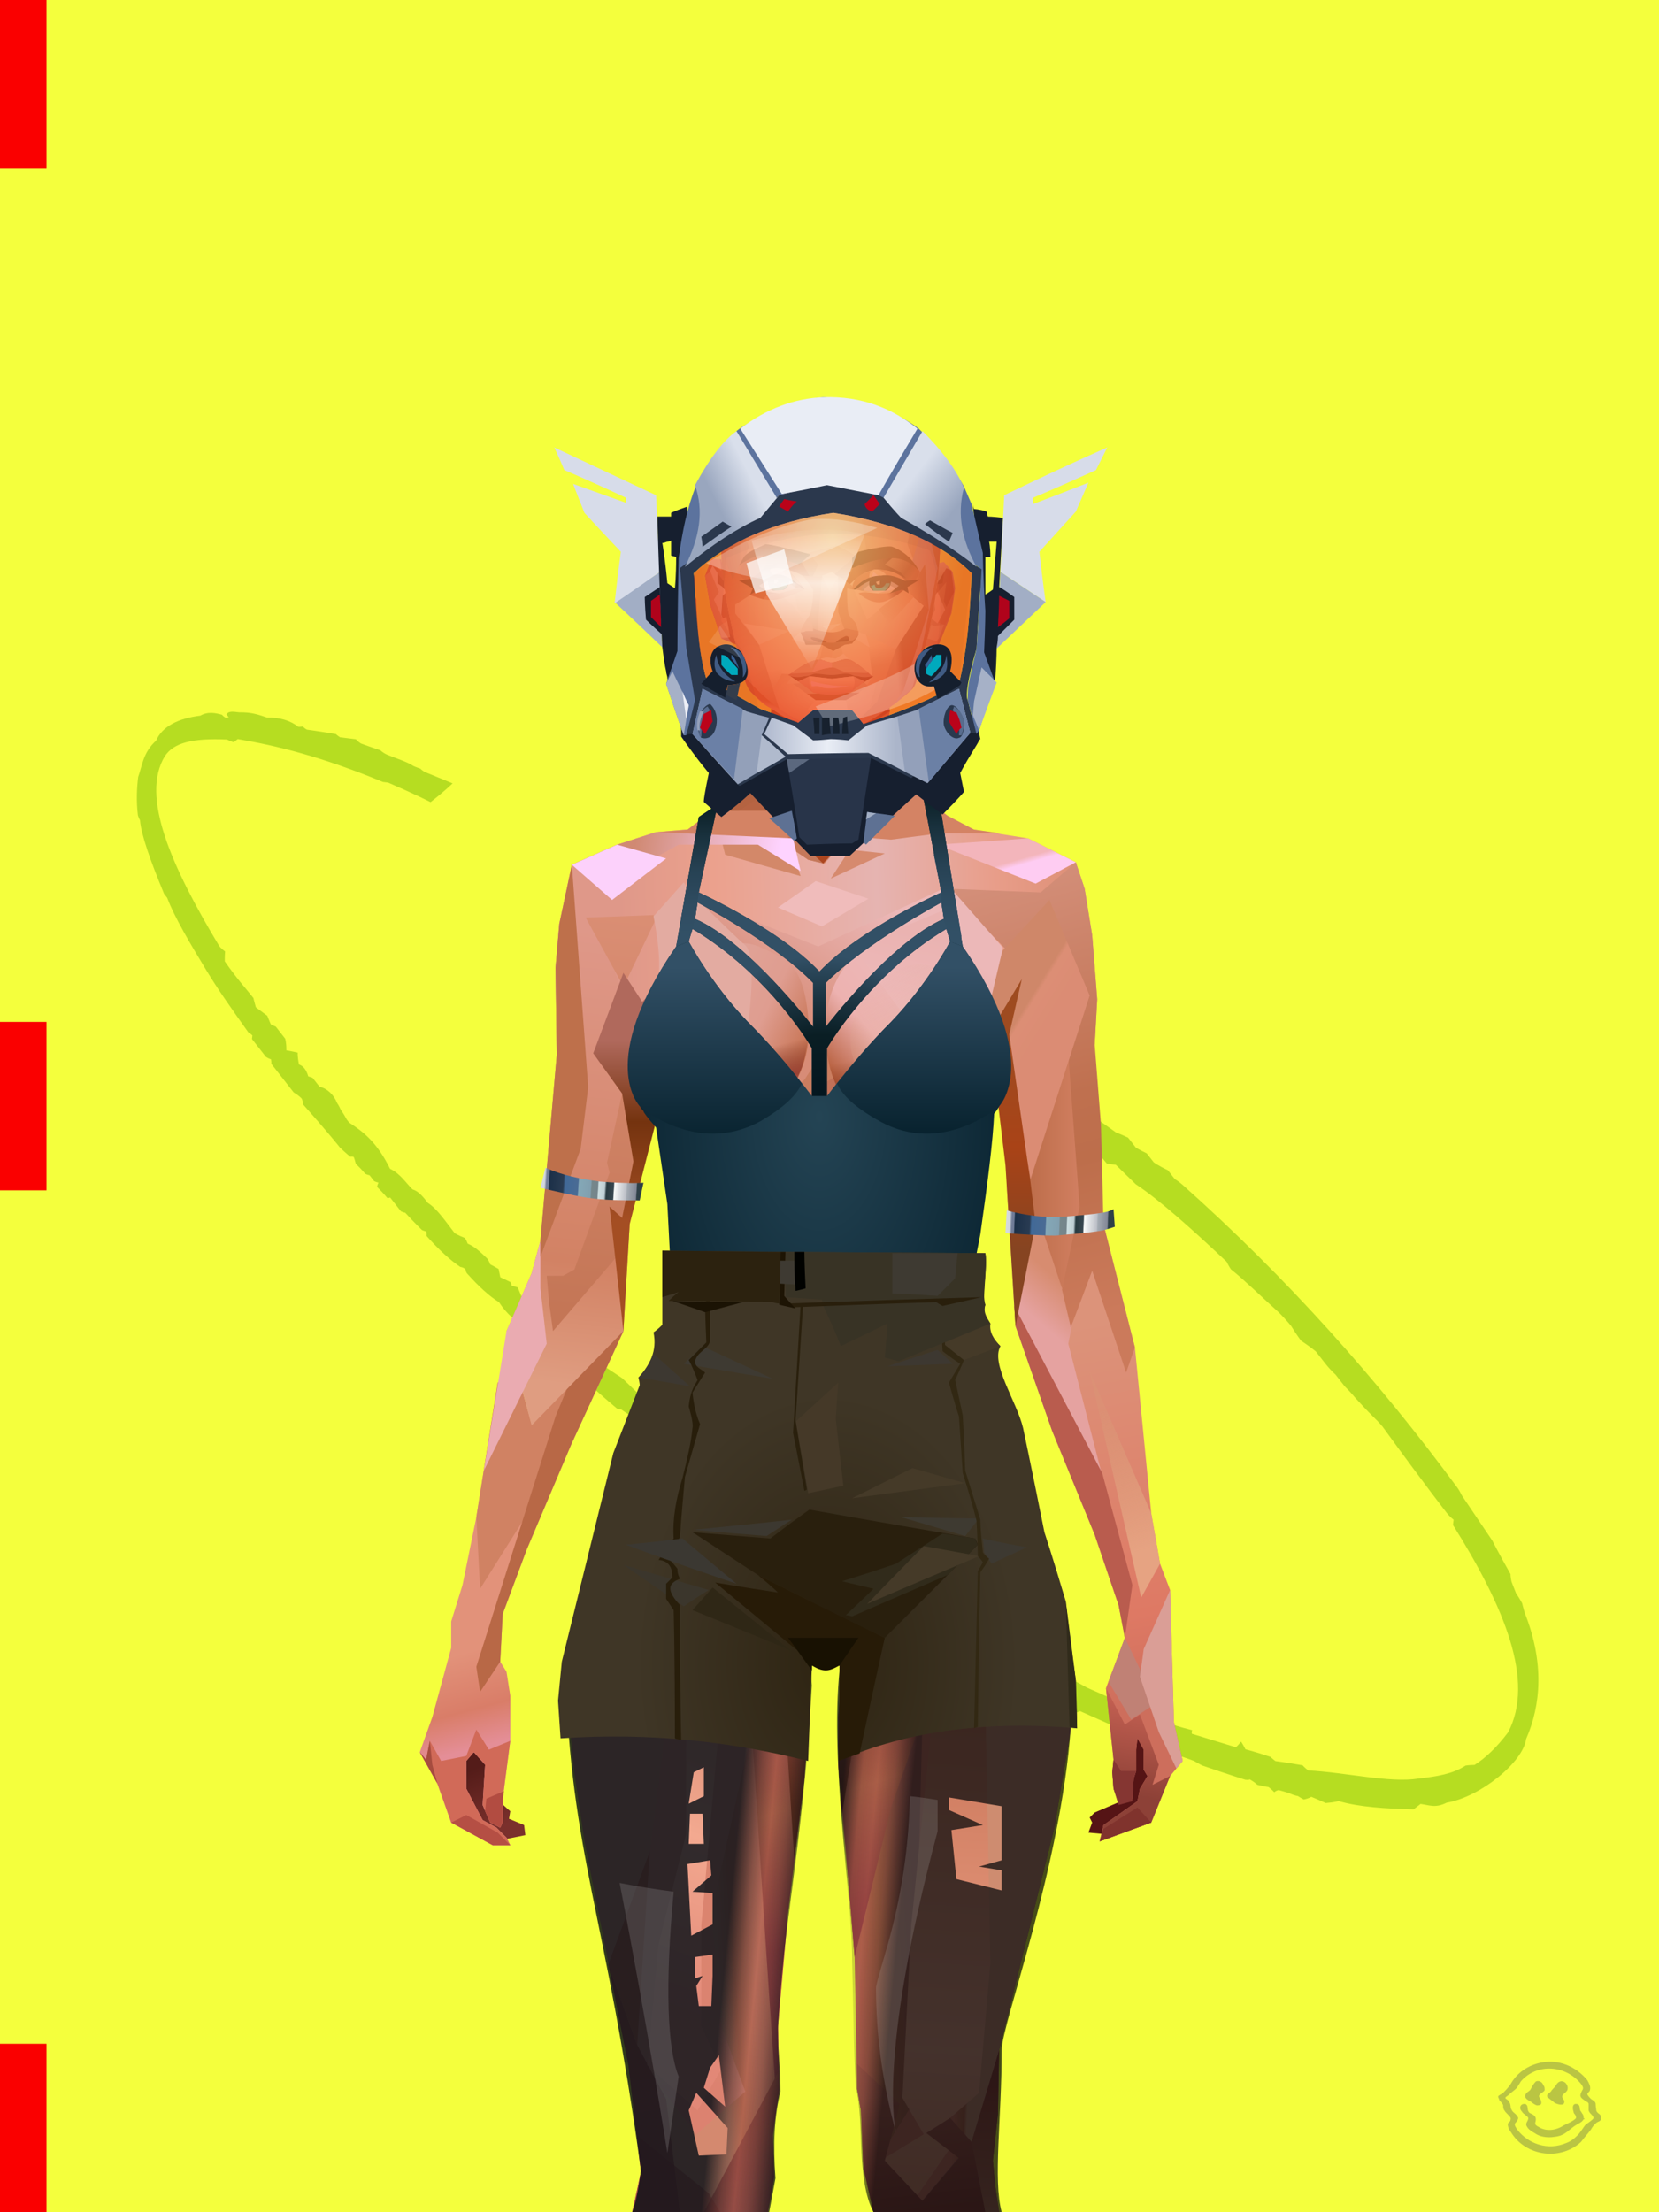<?xml version="1.0" encoding="UTF-8"?><svg width="1320px" height="1760px" viewBox="0 0 1320 1760" version="1.1" xmlns="http://www.w3.org/2000/svg" xmlns:xlink="http://www.w3.org/1999/xlink"><defs></defs><g stroke="none" stroke-width="1" fill="none" id="id-32946" fill-rule="evenodd"><g id="id-32947"><rect fill="#F4FF3D" width="1320" height="1760" x="0" y="0" id="id-32948"></rect><path d=" M 544,357 C 544,359 544,360 544,360 C 543,359 542,359 542,359 C 541,357 541,355 541,355 C 538,351 534,346 527,345 C 512,336 498,333 487,339 C 473,340 466,348 458,353 C 452,359 445,367 439,377 C 438,380 438,381 438,381 C 432,390 425,410 417,439 L 417,443 C 412,459 409,483 406,508 C 404,525 403,544 402,567 C 403,570 403,571 403,571 C 402,572 401,573 401,573 C 401,585 401,591 401,591 C 402,594 403,595 403,595 C 402,597 401,598 401,598 C 401,602 401,605 401,605 C 401,620 401,627 401,627 C 403,632 403,635 403,635 C 402,638 401,639 401,639 C 403,669 403,684 403,684 C 404,691 405,695 405,695 C 407,696 407,697 407,697 C 406,700 405,702 405,702 C 406,709 406,713 406,713 C 407,715 408,716 408,716 C 408,720 408,722 408,722 C 409,724 410,725 410,725 C 408,726 407,727 407,727 C 408,735 408,739 408,739 C 409,740 410,740 410,740 C 410,750 410,754 410,754 C 411,756 412,757 412,757 C 413,769 414,776 414,776 C 415,778 416,779 416,779 C 415,781 414,782 414,782 C 415,797 417,809 420,818 C 422,820 422,822 422,822 C 421,824 421,825 421,825 C 422,840 424,851 427,859 C 426,870 428,881 433,892 C 434,897 432,904 436,906 C 435,912 435,918 438,922 C 438,932 440,935 441,938 C 443,934 443,932 443,932 C 446,938 448,941 448,941 C 444,942 442,943 442,943 C 442,945 442,947 442,947 C 446,971 449,984 449,984 C 450,985 451,986 451,986 C 456,1001 458,1009 458,1009 C 457,1014 457,1017 457,1017 C 461,1031 463,1039 463,1039 C 467,1044 469,1046 469,1046 C 470,1052 471,1055 471,1055 C 470,1063 469,1066 469,1066 C 472,1070 474,1072 474,1072 C 474,1078 474,1081 474,1081 C 476,1085 476,1087 476,1087 C 477,1092 477,1095 477,1095 C 480,1102 481,1105 481,1105 C 482,1111 482,1117 485,1122 C 486,1130 487,1134 487,1134 C 495,1138 499,1140 499,1140 C 496,1146 495,1149 495,1149 C 496,1154 496,1156 496,1156 C 499,1159 501,1160 501,1160 C 501,1164 499,1165 503,1173 C 504,1182 504,1186 504,1186 C 507,1190 509,1192 509,1192 C 512,1197 513,1200 513,1200 C 513,1205 513,1207 513,1207 C 515,1217 518,1222 522,1226 C 522,1230 523,1232 523,1232 C 525,1236 526,1238 526,1238 C 526,1244 527,1248 527,1248 C 529,1252 530,1254 530,1254 C 531,1259 532,1261 532,1261 C 534,1267 535,1269 535,1269 C 536,1275 536,1277 536,1277 C 539,1283 541,1285 541,1285 C 543,1286 545,1286 545,1286 C 545,1291 545,1293 545,1293 C 550,1307 552,1314 552,1314 C 556,1319 557,1321 557,1321 C 558,1327 558,1331 558,1331 C 561,1335 563,1337 563,1337 C 563,1343 563,1346 563,1346 L 573,1356 C 573,1362 573,1366 573,1366 C 575,1367 577,1368 577,1368 C 584,1384 587,1393 587,1393 C 588,1397 588,1399 588,1399 C 590,1400 591,1400 591,1400 C 601,1419 606,1428 606,1428 C 608,1434 609,1437 609,1437 C 611,1438 612,1438 612,1438 C 613,1443 613,1445 613,1445 C 617,1449 618,1450 618,1450 C 620,1451 621,1451 621,1451 C 622,1458 622,1462 622,1462 C 624,1464 625,1465 625,1465 C 627,1468 627,1470 627,1470 C 635,1482 638,1487 638,1487 C 640,1492 641,1494 641,1494 C 654,1514 661,1524 661,1524 C 663,1526 664,1526 664,1526 C 666,1531 666,1533 666,1533 C 670,1538 672,1540 672,1540 C 673,1544 673,1546 673,1546 C 676,1546 677,1547 677,1547 C 680,1551 682,1554 682,1554 C 684,1558 686,1560 686,1560 C 687,1563 688,1565 688,1565 C 692,1567 694,1567 694,1567 C 698,1574 700,1578 700,1578 C 706,1582 709,1583 709,1583 C 719,1597 735,1611 752,1625 C 757,1625 759,1625 759,1625 C 764,1630 766,1635 776,1637 C 800,1650 844,1649 857,1636 C 883,1622 906,1597 918,1556 C 920,1551 921,1549 921,1549 C 922,1543 922,1540 922,1540 C 924,1533 925,1530 925,1530 C 927,1526 928,1525 928,1525 C 931,1505 933,1495 933,1495 C 935,1466 936,1452 936,1452 C 937,1447 937,1445 937,1445 C 940,1338 933,1230 913,1120 C 912,1115 911,1113 911,1113 C 911,1107 911,1104 911,1104 C 907,1096 906,1092 906,1092 C 906,1086 906,1083 906,1083 C 903,1077 902,1074 902,1074 C 902,1067 902,1064 902,1064 C 899,1058 897,1055 897,1055 C 887,1021 882,1005 882,1005 C 881,1002 880,1000 880,1000 C 879,996 878,994 878,994 C 870,969 866,956 866,956 C 858,937 853,927 853,927 C 850,917 849,912 849,912 C 839,884 834,870 834,870 C 828,873 824,875 824,875 C 835,906 840,922 840,922 C 840,929 840,933 840,933 C 843,937 844,939 844,939 C 844,944 844,947 844,947 C 847,950 849,952 849,952 C 849,959 849,962 849,962 C 852,968 853,971 853,971 C 853,975 853,977 853,977 C 856,978 858,979 858,979 C 858,983 859,986 859,986 C 860,995 860,999 860,999 C 864,1006 860,1010 866,1018 C 867,1028 867,1032 867,1032 C 869,1036 870,1038 870,1038 C 873,1048 875,1054 875,1054 C 876,1065 876,1070 876,1070 C 880,1074 881,1075 881,1075 C 883,1090 884,1097 884,1097 C 891,1118 897,1151 903,1190 C 902,1195 902,1197 902,1197 C 905,1209 908,1231 911,1248 C 912,1257 912,1262 912,1262 C 911,1271 911,1276 911,1276 C 914,1285 915,1290 915,1290 C 915,1298 915,1301 915,1301 C 915,1310 916,1314 916,1314 C 916,1322 916,1326 916,1326 C 917,1334 917,1338 917,1338 C 918,1352 919,1359 919,1359 C 920,1366 920,1370 920,1370 C 918,1427 918,1455 918,1455 C 918,1460 919,1463 919,1463 C 917,1465 916,1466 916,1466 C 908,1543 891,1604 849,1623 C 834,1627 822,1628 812,1627 C 808,1624 806,1623 806,1623 C 794,1622 783,1616 770,1608 C 750,1597 727,1568 705,1549 C 704,1545 704,1543 704,1543 C 694,1532 689,1527 689,1527 C 688,1523 688,1522 688,1522 C 680,1510 676,1505 676,1505 C 677,1500 677,1498 677,1498 C 673,1499 671,1499 671,1499 C 657,1479 650,1469 650,1469 C 651,1467 652,1467 652,1467 C 645,1458 642,1453 642,1453 C 635,1442 632,1436 632,1436 C 634,1432 636,1430 636,1430 C 631,1430 629,1430 629,1430 C 614,1402 607,1389 607,1389 C 590,1350 582,1331 582,1331 C 575,1314 571,1305 571,1305 C 562,1285 558,1275 558,1275 C 558,1269 558,1266 558,1266 C 550,1248 545,1238 545,1238 C 531,1199 524,1179 524,1179 C 524,1172 524,1169 524,1169 C 512,1147 503,1115 495,1081 C 491,1071 489,1067 489,1067 C 486,1054 484,1048 484,1048 C 481,1030 479,1021 479,1021 C 478,1013 477,1009 477,1009 C 472,995 470,988 470,988 C 468,974 467,967 467,967 C 463,955 461,949 461,949 C 460,935 456,917 450,895 C 449,891 449,888 449,888 C 447,882 446,879 446,879 C 447,872 447,869 447,869 C 445,867 444,866 444,866 C 445,862 446,859 446,859 C 444,856 443,855 443,855 C 444,853 444,852 444,852 C 441,846 440,844 440,844 C 442,840 443,838 443,838 C 441,833 440,831 440,831 C 441,828 441,826 441,826 C 440,819 439,812 436,807 C 437,804 437,802 437,802 C 434,797 433,794 433,794 C 433,783 434,770 431,762 C 431,756 431,750 428,746 C 427,738 428,730 424,722 C 429,698 425,685 421,673 C 421,671 421,670 421,670 C 422,664 422,661 422,661 C 423,657 423,655 423,655 C 425,648 424,641 420,636 C 420,630 420,627 420,627 L 418,624 C 420,619 420,615 418,612 C 421,606 423,604 423,604 C 419,599 417,597 417,597 C 421,592 422,589 422,589 C 422,581 422,577 422,577 C 421,575 420,573 420,573 C 421,569 422,566 422,566 C 420,559 419,555 419,555 C 421,550 422,548 422,548 C 422,539 421,529 422,511 C 425,507 427,505 427,505 C 426,501 426,499 426,499 C 435,425 450,366 485,353 C 497,349 511,355 532,373 C 534,377 535,378 535,378 C 537,378 539,378 539,378 C 560,401 583,430 609,476 C 611,478 612,479 612,479 C 624,501 629,512 629,512 C 644,512 652,511 652,511 C 644,497 640,490 640,490 C 639,487 639,486 639,486 C 637,483 636,481 636,481 C 634,475 629,468 625,461 C 623,457 623,455 623,455 C 617,446 614,441 614,441 C 613,438 613,436 613,436 C 607,430 604,427 604,427 C 603,424 603,423 603,423 C 592,411 587,406 587,406 C 586,404 586,402 586,402 C 584,401 583,400 583,400 C 581,392 576,385 568,379 C 564,373 561,368 553,362 C 549,358 547,356 544,357 Z" transform=" translate(669,991) rotate(-38) translate(-669,-991)" fill="#B6DD21" id="id-32949"></path><rect fill="#FA0000" width="37" height="134" x="0" y="0" id="id-32948"></rect><rect fill="#FA0000" width="37" height="134" x="0" y="813" id="id-32948"></rect><rect fill="#FA0000" width="37" height="134" x="0" y="1626" id="id-32948"></rect></g></g><defs><linearGradient x1="100%" y1="46%" x2="12%" y2="47%" id="id-74288"><stop stop-color="#DB8D73" offset="0%"></stop><stop stop-color="#E89D89" offset="21%"></stop><stop stop-color="#E6B4B1" offset="46%"></stop><stop stop-color="#EBA18D" offset="80%"></stop><stop stop-color="#DF9889" offset="100%"></stop></linearGradient><linearGradient x1="53%" y1="81%" x2="50%" y2="21%" id="id-74289"><stop stop-color="#CD6E5C" offset="0%"></stop><stop stop-color="#DE7964" offset="24%"></stop><stop stop-color="#DC937A" offset="100%"></stop></linearGradient><linearGradient x1="52%" y1="-4%" x2="46%" y2="70%" id="id-74290"><stop stop-color="#CE6657" offset="0%"></stop><stop stop-color="#8D4137" offset="100%"></stop></linearGradient><linearGradient x1="46%" y1="43%" x2="15%" y2="43%" id="id-74291"><stop stop-color="#DE8D7D" offset="0%"></stop><stop stop-color="#C77052" offset="100%"></stop></linearGradient><linearGradient x1="54%" y1="37%" x2="12%" y2="72%" id="id-74292"><stop stop-color="#3C050A" offset="0%"></stop><stop stop-color="#AF623E" offset="100%"></stop></linearGradient><linearGradient x1="40%" y1="14%" x2="61%" y2="85%" id="id-74293"><stop stop-color="#541C19" offset="0%"></stop><stop stop-color="#7A302C" offset="100%"></stop></linearGradient><linearGradient x1="27%" y1="47%" x2="91%" y2="49%" id="id-74294"><stop stop-color="#D08973" offset="0%"></stop><stop stop-color="#FED3FF" offset="100%"></stop></linearGradient><linearGradient x1="47%" y1="60%" x2="49%" y2="79%" id="id-74295"><stop stop-color="#E2927A" offset="0%"></stop><stop stop-color="#D97D68" offset="60%"></stop><stop stop-color="#E48E97" offset="100%"></stop></linearGradient><linearGradient x1="29%" y1="56%" x2="69%" y2="53%" id="id-74296"><stop stop-color="#D4896F" offset="0%"></stop><stop stop-color="#CE7358" offset="8%"></stop><stop stop-color="#D67B64" offset="18%"></stop><stop stop-color="#D87862" offset="38%"></stop><stop stop-color="#CC6958" offset="65%"></stop><stop stop-color="#BF6D4C" offset="81%"></stop><stop stop-color="#A95B51" offset="100%"></stop></linearGradient><linearGradient x1="47%" y1="45%" x2="54%" y2="46%" id="id-74297"><stop stop-color="#D3735F" offset="0%"></stop><stop stop-color="#BD694B" offset="62%"></stop><stop stop-color="#BA6147" offset="77%"></stop><stop stop-color="#CE8C70" offset="100%"></stop></linearGradient><linearGradient x1="51%" y1="7%" x2="50%" y2="100%" id="id-74298"><stop stop-color="#C06A4D" offset="0%"></stop><stop stop-color="#EB9F84" offset="75%"></stop><stop stop-color="#DB896B" offset="100%"></stop></linearGradient><linearGradient x1="51%" y1="11%" x2="49%" y2="93%" id="id-74299"><stop stop-color="#DF9889" offset="0%"></stop><stop stop-color="#D28264" offset="73%"></stop><stop stop-color="#DF9D81" offset="100%"></stop></linearGradient><linearGradient x1="51%" y1="-5%" x2="48%" y2="96%" id="id-74300"><stop stop-color="#DB8F75" offset="0%"></stop><stop stop-color="#C47656" offset="100%"></stop></linearGradient><linearGradient x1="50%" y1="19%" x2="50%" y2="69%" id="id-74301"><stop stop-color="#B0695C" offset="0%"></stop><stop stop-color="#74330F" offset="45%"></stop><stop stop-color="#A44E23" offset="100%"></stop></linearGradient><linearGradient x1="46%" y1="74%" x2="39%" y2="35%" id="id-74302"><stop stop-color="#AA4949" offset="0%"></stop><stop stop-color="#C46B50" offset="51%"></stop><stop stop-color="#9F3838" offset="100%" stop-opacity="0"></stop></linearGradient><linearGradient x1="46%" y1="16%" x2="49%" y2="82%" id="id-74303"><stop stop-color="#9B473D" offset="0%" stop-opacity="0.186"></stop><stop stop-color="#803921" offset="100%"></stop></linearGradient><linearGradient x1="41%" y1="19%" x2="50%" y2="100%" id="id-74304"><stop stop-color="#BB6351" offset="0%"></stop><stop stop-color="#913F35" offset="100%"></stop></linearGradient><linearGradient x1="50%" y1="31%" x2="45%" y2="50%" id="id-74305"><stop stop-color="#D78C70" offset="0%"></stop><stop stop-color="#E5A2A0" offset="100%"></stop></linearGradient><linearGradient x1="51%" y1="22%" x2="50%" y2="100%" id="id-74306"><stop stop-color="#9B4237" offset="0%"></stop><stop stop-color="#B77057" offset="100%"></stop></linearGradient><linearGradient x1="49%" y1="0%" x2="50%" y2="100%" id="id-74307"><stop stop-color="#D8886E" offset="0%"></stop><stop stop-color="#DC8270" offset="100%"></stop></linearGradient><linearGradient x1="44%" y1="15%" x2="50%" y2="100%" id="id-74308"><stop stop-color="#B45444" offset="0%"></stop><stop stop-color="#AF584E" offset="100%"></stop></linearGradient><linearGradient x1="52%" y1="21%" x2="49%" y2="83%" id="id-74309"><stop stop-color="#D7886E" offset="0%"></stop><stop stop-color="#F3A990" offset="50%"></stop><stop stop-color="#E28877" offset="100%"></stop></linearGradient><linearGradient x1="85%" y1="60%" x2="15%" y2="60%" id="id-74310"><stop stop-color="#D17F61" offset="0%"></stop><stop stop-color="#BF6F4C" offset="100%"></stop></linearGradient><linearGradient x1="48%" y1="-20%" x2="59%" y2="91%" id="id-74311"><stop stop-color="#DD9D8D" offset="0%"></stop><stop stop-color="#BF704F" offset="60%"></stop><stop stop-color="#BD6E4B" offset="72%"></stop><stop stop-color="#CB7A5B" offset="100%"></stop></linearGradient><linearGradient x1="55%" y1="48%" x2="46%" y2="33%" id="id-74312"><stop stop-color="#DB8C74" offset="0%"></stop><stop stop-color="#DC8E75" offset="86%"></stop><stop stop-color="#CF8769" offset="100%"></stop></linearGradient><linearGradient x1="50%" y1="19%" x2="50%" y2="78%" id="id-74313"><stop stop-color="#9E4B20" offset="0%"></stop><stop stop-color="#A94317" offset="50%"></stop><stop stop-color="#864421" offset="100%"></stop></linearGradient><linearGradient x1="50%" y1="11%" x2="50%" y2="43%" id="id-74314"><stop stop-color="#CA7D5F" offset="0%"></stop><stop stop-color="#C77350" offset="15%"></stop><stop stop-color="#9F564D" offset="68%"></stop><stop stop-color="#C36554" offset="100%"></stop></linearGradient><linearGradient x1="89%" y1="50%" x2="7%" y2="52%" id="id-74315"><stop stop-color="#8E433B" offset="0%"></stop><stop stop-color="#B85C4D" offset="53%" stop-opacity="0.199"></stop><stop stop-color="#9B3C25" offset="75%"></stop><stop stop-color="#8B3C36" offset="100%"></stop></linearGradient><linearGradient x1="44%" y1="70%" x2="86%" y2="30%" id="id-74316"><stop stop-color="#D78C77" offset="0%"></stop><stop stop-color="#ECB8B8" offset="100%"></stop></linearGradient><linearGradient x1="19%" y1="86%" x2="73%" y2="32%" id="id-74317"><stop stop-color="#B55C39" offset="0%"></stop><stop stop-color="#EDB2B0" offset="40%"></stop><stop stop-color="#EEBBBC" offset="100%"></stop></linearGradient><linearGradient x1="35%" y1="94%" x2="47%" y2="12%" id="id-74318"><stop stop-color="#E0A194" offset="0%"></stop><stop stop-color="#F0BCBE" offset="40%"></stop><stop stop-color="#EAB3B1" offset="100%"></stop></linearGradient><linearGradient x1="50%" y1="54%" x2="27%" y2="9%" id="id-74319"><stop stop-color="#DDAB90" offset="0%"></stop><stop stop-color="#DDAB90" offset="100%" stop-opacity="0.078"></stop></linearGradient><linearGradient x1="0%" y1="19%" x2="93%" y2="69%" id="id-74320"><stop stop-color="#E3ABA1" offset="0%"></stop><stop stop-color="#DF9D90" offset="70%"></stop><stop stop-color="#C5704E" offset="100%"></stop></linearGradient><linearGradient x1="36%" y1="84%" x2="25%" y2="44%" id="id-74321"><stop stop-color="#C96D62" offset="0%" stop-opacity="0.509"></stop><stop stop-color="#90372C" offset="35%" stop-opacity="0.675"></stop><stop stop-color="#762E17" offset="100%" stop-opacity="0"></stop></linearGradient><linearGradient x1="63%" y1="95%" x2="43%" y2="20%" id="id-74322"><stop stop-color="#C97E5C" offset="0%"></stop><stop stop-color="#E0957A" offset="46%"></stop><stop stop-color="#CC8166" offset="100%"></stop></linearGradient><linearGradient x1="40%" y1="0%" x2="50%" y2="86%" id="id-74323"><stop stop-color="#D08264" offset="0%"></stop><stop stop-color="#DB957A" offset="100%"></stop></linearGradient><linearGradient x1="50%" y1="0%" x2="50%" y2="92%" id="id-74324"><stop stop-color="#E3A3A3" offset="0%"></stop><stop stop-color="#DD977A" offset="100%"></stop></linearGradient><linearGradient x1="33%" y1="79%" x2="21%" y2="44%" id="id-74325"><stop stop-color="#BE6457" offset="0%"></stop><stop stop-color="#983F32" offset="28%" stop-opacity="0.928"></stop><stop stop-color="#762E17" offset="100%" stop-opacity="0"></stop></linearGradient><linearGradient x1="4%" y1="47%" x2="92%" y2="45%" id="id-74326"><stop stop-color="#732617" offset="0%"></stop><stop stop-color="#832E1D" offset="17%" stop-opacity="0.753"></stop><stop stop-color="#9E4B3D" offset="48%" stop-opacity="0.386"></stop><stop stop-color="#8E3D31" offset="78%" stop-opacity="0.762"></stop><stop stop-color="#823328" offset="100%"></stop></linearGradient><linearGradient x1="60%" y1="45%" x2="67%" y2="53%" id="id-74327"><stop stop-color="#F3B5BB" offset="0%"></stop><stop stop-color="#FECCF2" offset="100%"></stop></linearGradient><linearGradient x1="48%" y1="15%" x2="54%" y2="81%" id="id-74328"><stop stop-color="#D99776" offset="0%" stop-opacity="0.400"></stop><stop stop-color="#E6A382" offset="100%"></stop></linearGradient><linearGradient x1="47%" y1="44%" x2="50%" y2="61%" id="id-74329"><stop stop-color="#94412F" offset="0%" stop-opacity="0.175"></stop><stop stop-color="#611C1B" offset="100%"></stop></linearGradient><linearGradient x1="26%" y1="-7%" x2="50%" y2="96%" id="id-74330"><stop stop-color="#37373F" offset="0%"></stop><stop stop-color="#19191D" offset="100%"></stop></linearGradient><linearGradient x1="50%" y1="12%" x2="59%" y2="82%" id="id-74331"><stop stop-color="#252525" offset="0%"></stop><stop stop-color="#101010" offset="100%"></stop></linearGradient><linearGradient x1="25%" y1="-16%" x2="50%" y2="98%" id="id-74332"><stop stop-color="#37373F" offset="0%"></stop><stop stop-color="#19191D" offset="100%"></stop></linearGradient><linearGradient x1="75%" y1="39%" x2="50%" y2="93%" id="id-74333"><stop stop-color="#252525" offset="0%"></stop><stop stop-color="#000000" offset="100%"></stop></linearGradient></defs><g transform=" translate(334,549)" id="id-74334"><polygon points="561 754 565 871 565 881 537 893 533 897 535 901 532 909 543 910 597 864" fill="#551415" id="id-74335"></polygon><polygon points="537 282 539 246 535 195 529 158 522 137 484 118 440 111 212 111 188 113 157 123 121 139 111 186 108 221 109 290" fill="url(#id-74288)" id="id-74335"></polygon><polygon points="467 393 474 506 503 589 537 672 556 728 561 754 546 794 552 851 551 861 552 874 556 885 567 882 568 866 570 860 570 843 571 834 576 843 576 859 579 864 573 874 571 884 544 903 541 916 582 901 597 864 607 852 600 821 597 716 589 695 582 655 569 523 544 425" fill="url(#id-74289)" id="id-74335"></polygon><polygon points="546 794 552 851 551 861 552 874 556 885 567 882 568 866 570 860 570 843 571 834 576 843 576 859 579 864 573 874 571 884 544 903 541 916 582 901 597 864 583 871 588 855 573 815 561 823" fill="url(#id-74290)" id="id-74335"></polygon><polygon points="552 851 551 861 552 874 556 887 567 884 568 866 570 860 558 860" fill="#853632" id="id-74335"></polygon><polygon points="544 906 541 916 582 901 571 889" fill="#80332D" id="id-74335"></polygon><polygon points="561 754 548 789 566 819 586 806" fill="#C08175" id="id-74335"></polygon><polygon points="486 648 477 599 453 529 440 504 437 490 439 460 449 402 456 340 188 343 198 411 202 493 162 596 153 638 266 693 319 721 386 693" fill="url(#id-74291)" id="id-74335"></polygon><polygon points="486 648 477 599 453 529 440 504 437 490 439 460 449 402 456 340 296 353 376 634" fill="#D07F62" id="id-74335"></polygon><g transform=" translate(188,0)" id="id-74344"><polygon points="274 114 253 111 232 100 201 76 188 58 184 1 93 1 88 64 25 111 1 113 103 123 121 135 134 138 149 121 161 117 187 119 225 114" fill="#D48364" id="id-74335"></polygon><polygon points="201 76 188 58 185 12 175 57 155 111 185 73" fill="#E898A8" id="id-74335"></polygon><polygon points="149 1 93 1 88 64 108 126 121 135 133 138" fill="#C5785A" id="id-74335"></polygon><polygon points="116 102 120 113 118 115 136 135 150 119 164 71 125 108" fill="#B46548" id="id-74348"></polygon><polygon points="121 127 133 138 145 124" fill="#AC461F" id="id-74349"></polygon><polygon points="136 98 164 71 175 57 186 17 134 51" fill="#C8765A" id="id-74350"></polygon><polygon points="97 96 116 80 164 60 178 48 186 17 184 1 93 1 88 64 45 96" fill="#A85431" opacity="0.654" id="id-74335"></polygon><polygon points="186 17 184 1 93 1 88 64 45 96 66 96" fill="url(#id-74292)" opacity="0.467" id="id-74335"></polygon><polygon points="123 58 176 23 186 17 184 1 93 1 91 22 108 55" fill="#731511" opacity="0.434" id="id-74335"></polygon></g><polygon points="41 844 33 856 36 895 64 915 84 911 83 903 71 898 72 892 63 884 52 849" fill="url(#id-74293)" id="id-74335"></polygon><polygon points="315 152 285 173 320 188 357 166" fill="#F0BCBB" id="id-74355"></polygon><polygon points="327 150 370 130 342 127" fill="#D68A6E" id="id-74356"></polygon><polygon points="301 142 303 148 243 131 240 119 276 119" fill="#D38869" id="id-74357"></polygon><polygon points="159 149 206 123 269 123 303 144 297 118 188 113 157 123 121 139" fill="url(#id-74294)" id="id-74335"></polygon><polygon points="157 123 121 139 153 167 196 134" fill="#FCD1FB" id="id-74335"></polygon><polygon points="89 584 77 541 62 551 45 658 34 712 25 741 25 762 10 817 0 845 14 870 25 901 58 919 72 919 69 913 61 905 50 899 37 874 37 852 43 845 52 855 50 887 56 901 64 905 66 901 66 882 72 836 72 800 69 781 64 773 66 735 85 684 121 599 162 510" fill="url(#id-74295)" id="id-74335"></polygon><polygon points="89 584 77 541 62 551 45 658 48 715 121 599 162 510" fill="#D08263" id="id-74335"></polygon><polygon points="55 843 45 827 37 848 17 852 8 836 5 851 0 845 14 870 25 901 58 919 72 919 69 913 61 905 50 899 37 874 37 852 43 845 52 855 50 887 56 901 64 905 66 901 66 882 72 836" fill="#D16A58" id="id-74335"></polygon><polygon points="53 882 52 892 56 901 64 905 66 901 66 882 67 876" fill="#B24C41" id="id-74335"></polygon><polygon points="25 901 58 919 72 919 62 909 37 895" fill="#B54F44" id="id-74335"></polygon><polygon points="160 467 145 488 108 578 45 777 48 797 64 773 66 735 85 684 121 599 162 510" fill="#B86846" id="id-74335"></polygon><polygon points="169 1211 277 1211 282 1183 281 1150 284 1127 286 1114 285 1063 293 972 306 866 311 792 309 768 323 771 337 768 333 817 333 855 339 924 346 1008 348 1113 351 1130 353 1176 361 1211 461 1211 458 1191 456 1170 460 1133 461 1082 505 905 516 839 518 826 512 762 503 706 486 648 482 629 386 690 318 718 266 690 184 629 153 637 132 731 119 781 118 813 123 862 131 916 166 1094 176 1179" fill="url(#id-74296)" id="id-74335"></polygon><polygon points="463 664 416 771 400 819 392 1125 359 1178 398 1204 441 1153 461 1082 505 905 516 839 518 826 515 789 490 714" fill="url(#id-74297)" id="id-74335"></polygon><polygon points="422 1160 395 1199 365 1171 401 1149 384 1120 391 983 411 786 416 771 448 697 454 1013 445 1116 407 1149" fill="url(#id-74298)" id="id-74368"></polygon><polygon points="121 139 111 186 108 221 109 290 96 438 89 464 69 510 89 585 162 510 167 425 162 241" fill="url(#id-74299)" id="id-74335"></polygon><polygon points="101 466 103 488 106 510 160 447 179 359 164 232 187 184 186 179 132 181 161 234 161 321 149 376 151 384 123 461 114 466" fill="url(#id-74300)" id="id-74370"></polygon><polygon points="96 438 89 464 69 510 51 621 101 520 96 476" fill="#EAABB1" id="id-74335"></polygon><polygon points="96 451 128 365 134 316 121 139 111 186 108 221 109 290 96 438" fill="#BE704B" id="id-74335"></polygon><polygon points="184 241 177 248 162 225 138 289 161 321 170 375 161 420 151 411 162 510 167 425 188 343" fill="url(#id-74301)" id="id-74335"></polygon><polygon points="284 1127 286 1114 285 1063 293 972 306 866 311 792 309 768 323 771 337 768 333 817 333 855 339 924 346 1008 375 889 416 771 463 664 490 714 515 790 512 762 503 706 486 648 477 599 471 583 420 650 316 720 201 654 244 742 264 824 275 994" fill="url(#id-74302)" id="id-74335"></polygon><polygon points="298 930 306 866 311 792 309 768 323 771 337 768 333 817 333 855 336 894 347 826 360 784 378 733 388 687 321 739 254 687 267 736 291 821" fill="url(#id-74303)" id="id-74335"></polygon><polygon points="348 1093 348 1113 351 1130 353 1176 361 1211 461 1211 439 1155 422 1136 403 1148 429 1168 400 1202 370 1170 382 1125" fill="url(#id-74304)" id="id-74335"></polygon><polygon points="10 855 8 836 5 851 0 845 14 870" fill="#A64C3F" id="id-74335"></polygon><polygon points="520 500 516 520 544 629 474 500 490 399" fill="url(#id-74305)" id="id-74378"></polygon><polygon points="461 1211 458 1191 456 1170 460 1133 461 1082 439 1155 450 1211" fill="url(#id-74306)" id="id-74335"></polygon><polygon points="220 1149 259 1115 240 1063 232 973 266 819 240 713 201 661 158 650 201 784 183 925 170 1083" fill="url(#id-74307)" id="id-74380"></polygon><polygon points="169 1211 277 1211 282 1183 281 1150 284 1127 286 1114 286 1098 226 1211 207 1211 196 1121 173 1078 150 1014 166 1094 176 1179" fill="url(#id-74308)" id="id-74335"></polygon><polygon points="173 1078 183 924 150 1014" fill="#C2644D" id="id-74335"></polygon><polygon points="169 1211 239 1211 230 1196 204 1175 173 1150 176 1179" fill="#A7443E" opacity="0.574" id="id-74335"></polygon><polygon points="221 1130 240 1097 224 1063 224 983 240 804 217 698 190 668 212 771 212 910 190 998 181 1094" fill="url(#id-74309)" id="id-74380"></polygon><polygon points="217 795 221 692 200 667 169 658 200 737" fill="#EEA68B" id="id-74385"></polygon><polygon points="511 476 492 419 481 447 484 356 521 274 533 417" fill="url(#id-74310)" id="id-74386"></polygon><polygon points="569 523 544 425 542 346 537 282 539 246 535 195 529 158 522 137 494 161 419 158 471 211 516 290 525 411 511 477 518 507 535 462 562 543" fill="url(#id-74311)" id="id-74335"></polygon><polygon points="486 389 533 243 501 167 464 207 451 247 463 265" fill="url(#id-74312)" id="id-74388"></polygon><polygon points="473 490 474 506 503 589 537 672 556 728 561 754 567 712 543 623" fill="#B95C4E" id="id-74335"></polygon><polygon points="460 328 466 378 474 506 490 425 486 392 469 274 479 230 461 260 454 251" fill="url(#id-74313)" id="id-74335"></polygon><polygon points="440 504 437 490 439 460 449 402 456 340 458 328 325 282 188 343 198 411 202 493 162 596 157 621 161 633 169 599 173 570 204 506 202 458 217 402 286 365 321 352 353 360 422 402 431 493 437 520" fill="url(#id-74314)" id="id-74335"></polygon><polygon points="451 385 456 340 458 328 364 340 330 308 268 343 188 343 194 379 262 368 312 343 335 340 381 368" fill="url(#id-74315)" id="id-74335"></polygon><polygon points="286 328 306 310 330 274 453 252 464 205 421 156 317 204 219 165 210 154 188 180" fill="url(#id-74316)" id="id-74393"></polygon><path d=" M 422,195 L 405,190 C 377,190 357,198 343,214 C 329,230 322,250 323,276 C 324,301 331,320 345,333 C 365,351 384,356 405,356 C 425,356 444,347 450,342 C 454,339 457,335 460,328 C 463,323 466,317 467,308 C 469,294 466,276 457,254 L 422,195 Z" fill="url(#id-74317)" id="id-74394"></path><path d=" M 422,195 L 417,175 C 386,188 366,196 358,201 C 355,203 351,206 348,208 C 348,209 381,253 448,342 C 454,338 459,332 463,324 C 469,310 469,301 469,293 C 469,287 465,275 459,257 L 422,195 Z" fill="url(#id-74318)" id="id-74394"></path><path d=" M 375,226 C 338,253 343,276 343,284 C 343,291 353,319 371,335 C 379,342 422,349 447,331 C 468,316 472,294 458,265 C 427,221 400,208 375,226 Z" fill="url(#id-74319)" opacity="0.282" id="id-74394"></path><path d=" M 272,205 C 260,199 243,200 221,209 C 187,227 169,258 168,303 C 167,319 184,342 190,346 C 197,351 212,356 239,353 C 257,351 272,344 284,333 C 303,312 312,288 309,260 C 305,217 291,214 272,205 Z" fill="url(#id-74320)" id="id-74397"></path><path d=" M 340,285 C 333,252 328,240 326,248 C 324,254 323,263 323,276 C 324,301 331,320 345,333 C 365,351 382,356 404,356 C 425,356 444,347 450,342 C 456,337 465,325 468,308 C 472,290 465,276 463,268 C 461,263 460,259 458,255 L 442,290 L 399,304 L 366,300 L 340,285 Z" fill="url(#id-74321)" id="id-74394"></path><path d=" M 153,637 L 149,654 L 132,731 L 130,739 C 133,730 135,723 137,718 C 140,709 147,691 149,680 C 151,671 155,655 161,633 L 172,570 L 162,596 L 153,637 Z" fill="#7D362E" id="id-74335"></path><path d=" M 259,203 C 254,199 240,185 217,163 L 210,153 L 186,180 C 192,211 192,231 186,239 C 175,256 168,277 168,303 C 168,324 190,352 239,344 C 252,342 274,217 259,203 Z" fill="#E3ABA1" id="id-74397"></path><polygon points="175 565 203 550 234 558 241 520 203 455 203 507" fill="#BD6057" id="id-74401"></polygon><polygon points="241 442 241 518 229 556 233 629 266 657 316 707 381 659 395 629 364 504 350 504 301 380" fill="url(#id-74322)" id="id-74402"></polygon><polygon points="432 626 427 589 407 518 414 505 450 568 470 618" fill="url(#id-74323)" id="id-74403"></polygon><polygon points="302 376 254 442 254 546 302 590 364 568 364 504 350 504 376 454 345 400" fill="url(#id-74324)" id="id-74402"></polygon><polygon points="317 480 342 436 319 413 300 447" fill="#DE8C7A" id="id-74405"></polygon><polygon points="304 541 318 507 329 541 314 549" fill="#D07F61" id="id-74406"></polygon><polygon points="306 543 316 578 329 541" fill="#DEA68C" id="id-74407"></polygon><path d=" M 178,333 C 179,334 180,336 182,338 C 184,342 186,343 189,346 C 190,347 197,351 206,353 C 215,354 226,355 239,353 C 257,351 272,344 284,333 C 293,322 299,313 302,305 C 304,301 307,293 309,277 C 310,274 310,268 309,260 L 228,277 L 207,295 L 178,333 Z" fill="url(#id-74325)" id="id-74397"></path><polygon points="306 543 308 550 324 556 329 541" fill="#E6B8B7" id="id-74407"></polygon><polygon points="308 543 318 525 323 542 314 548" fill="#7E312C" id="id-74410"></polygon><polygon points="152 641 162 596 176 561 185 617 214 602 246 628 323 690 404 628 423 605 454 605 470 577 477 599 482 629 388 689 337 768 323 771 309 768 259 688 175 639 142 688" fill="url(#id-74326)" opacity="0.442" id="id-74411"></polygon><polygon points="490 154 522 137 484 118 412 123" fill="url(#id-74327)" id="id-74335"></polygon><polygon points="573 785 588 829 602 858 607 852 600 821 597 716 576 763" fill="#DA9E96" id="id-74335"></polygon><polygon points="574 722 589 695 582 655 533 542" fill="url(#id-74328)" id="id-74335"></polygon><polygon points="172 640 241 690 309 768 323 771 338 768 395 706 469 661 404 650 313 706 217 629" fill="url(#id-74329)" opacity="0.571" id="id-74415"></polygon><g transform=" translate(188,270)" id="id-74416"><polygon points="207 13 207 10 217 2 220 2 239 21 258 39 260 42 250 51 246 52 226 33" fill="url(#id-74330)" id="id-74417"></polygon><polygon points="208 40 218 50 222 50 240 33 257 13 257 9 247 0 244 1 230 19 209 36" fill="url(#id-74331)" id="id-74418"></polygon><polygon points="1 13 1 10 10 2 15 2 32 21 50 39 52 42 42 52 38 52 19 33" fill="url(#id-74332)" id="id-74417"></polygon><polygon points="0 43 10 53 14 53 33 35 50 15 50 11 40 3 36 4 19 23 1 39" fill="url(#id-74333)" id="id-74418"></polygon></g></g><defs><linearGradient x1="69%" y1="0%" x2="69%" y2="21%" id="id-75082"><stop stop-color="#D0A6A1" offset="0%"></stop><stop stop-color="#A36D68" offset="100%"></stop></linearGradient><radialGradient cx="50%" cy="61%" r="61%" id="id-75083" fx="50%" fy="61%" gradientTransform=" translate(0.500,0.609) scale(1,0.694) rotate(180) scale(1,1) translate(-0.500,-0.609)"><stop stop-color="#FFD2C7" offset="0%"></stop><stop stop-color="#D59785" offset="100%"></stop></radialGradient><radialGradient cx="50%" cy="74%" r="74%" id="id-75084" fx="50%" fy="74%" gradientTransform=" translate(0.500,0.744) scale(0.748,1) rotate(-90) scale(1,0.864) translate(-0.500,-0.744)"><stop stop-color="#FFD6CB" offset="0%"></stop><stop stop-color="#904840" offset="100%"></stop></radialGradient><linearGradient x1="39%" y1="37%" x2="50%" y2="61%" id="id-75085"><stop stop-color="#F7BBA7" offset="0%"></stop><stop stop-color="#D7927F" offset="100%"></stop></linearGradient><radialGradient cx="50%" cy="37%" r="75%" id="id-75086" fx="50%" fy="37%" gradientTransform=" translate(0.500,0.372) scale(0.536,1) rotate(90) scale(1,2) translate(-0.500,-0.372)"><stop stop-color="#FFC3B4" offset="0%"></stop><stop stop-color="#D07F6B" offset="100%"></stop></radialGradient><radialGradient cx="52%" cy="68%" r="169%" id="id-75087" fx="52%" fy="68%" gradientTransform=" translate(0.522,0.681) scale(1,0.367) rotate(-105) translate(-0.522,-0.681)"><stop stop-color="#DC9886" offset="0%"></stop><stop stop-color="#B25245" offset="100%"></stop></radialGradient><linearGradient x1="29%" y1="57%" x2="32%" y2="48%" id="id-75088"><stop stop-color="#D5857C" offset="0%"></stop><stop stop-color="#B25245" offset="100%"></stop></linearGradient><linearGradient x1="58%" y1="63%" x2="50%" y2="65%" id="id-75089"><stop stop-color="#90433D" offset="0%"></stop><stop stop-color="#BF8075" offset="100%"></stop></linearGradient><linearGradient x1="91%" y1="62%" x2="50%" y2="78%" id="id-75090"><stop stop-color="#8D443F" offset="0%"></stop><stop stop-color="#CB7966" offset="100%"></stop></linearGradient><linearGradient x1="39%" y1="5%" x2="39%" y2="73%" id="id-75091"><stop stop-color="#9F6A88" offset="0%"></stop><stop stop-color="#AB8495" offset="100%"></stop></linearGradient><linearGradient x1="28%" y1="92%" x2="75%" y2="13%" id="id-75092"><stop stop-color="#EBB5A7" offset="0%"></stop><stop stop-color="#DC8972" offset="100%"></stop></linearGradient><linearGradient x1="50%" y1="0%" x2="50%" y2="100%" id="id-75093"><stop stop-color="#DB767B" offset="0%"></stop><stop stop-color="#CF555F" offset="100%"></stop></linearGradient><linearGradient x1="50%" y1="20%" x2="50%" y2="100%" id="id-75094"><stop stop-color="#F89090" offset="0%"></stop><stop stop-color="#CF535C" offset="100%"></stop></linearGradient><linearGradient x1="50%" y1="50%" x2="50%" y2="100%" id="id-75095"><stop stop-color="#AD3641" offset="0%"></stop><stop stop-color="#A94A53" offset="100%"></stop></linearGradient><linearGradient x1="50%" y1="0%" x2="50%" y2="100%" id="id-75096"><stop stop-color="#CC6767" offset="0%"></stop><stop stop-color="#D48080" offset="100%"></stop></linearGradient><linearGradient x1="64%" y1="50%" x2="0%" y2="62%" id="id-75097"><stop stop-color="#77342F" offset="0%"></stop><stop stop-color="#A84D49" offset="100%"></stop></linearGradient><linearGradient x1="38%" y1="42%" x2="90%" y2="68%" id="id-75098"><stop stop-color="#985348" offset="0%"></stop><stop stop-color="#6A2823" offset="66%"></stop><stop stop-color="#8D3D37" offset="100%"></stop></linearGradient><linearGradient x1="22%" y1="53%" x2="78%" y2="47%" id="id-75099"><stop stop-color="#B45B48" offset="0%"></stop><stop stop-color="#460C0F" offset="100%"></stop></linearGradient><linearGradient x1="23%" y1="50%" x2="73%" y2="55%" id="id-75100"><stop stop-color="#51080D" offset="0%"></stop><stop stop-color="#AE4339" offset="100%"></stop></linearGradient><linearGradient x1="50%" y1="14%" x2="50%" y2="125%" id="id-75101"><stop stop-color="#E49E8B" offset="0%"></stop><stop stop-color="#AD4E3E" offset="100%"></stop></linearGradient><linearGradient x1="50%" y1="0%" x2="50%" y2="100%" id="id-75102"><stop stop-color="#DE8F7C" offset="0%"></stop><stop stop-color="#D99380" offset="100%"></stop></linearGradient><linearGradient x1="50%" y1="34%" x2="50%" y2="100%" id="id-75103"><stop stop-color="#DE8F7C" offset="0%"></stop><stop stop-color="#F6AA9D" offset="100%"></stop></linearGradient><linearGradient x1="0%" y1="50%" x2="87%" y2="50%" id="id-75104"><stop stop-color="#EFA695" offset="0%"></stop><stop stop-color="#FDCAC0" offset="50%"></stop><stop stop-color="#F7B5A2" offset="100%"></stop></linearGradient><linearGradient x1="83%" y1="50%" x2="22%" y2="56%" id="id-75105"><stop stop-color="#C27064" offset="0%"></stop><stop stop-color="#B75149" offset="100%"></stop></linearGradient><linearGradient x1="44%" y1="47%" x2="50%" y2="60%" id="id-75106"><stop stop-color="#6C0808" offset="0%"></stop><stop stop-color="#4F0000" offset="100%"></stop></linearGradient><linearGradient x1="44%" y1="45%" x2="50%" y2="67%" id="id-75107"><stop stop-color="#6C0808" offset="0%"></stop><stop stop-color="#4F0000" offset="100%"></stop></linearGradient><linearGradient x1="59%" y1="53%" x2="79%" y2="50%" id="id-75108"><stop stop-color="#DB8075" offset="0%"></stop><stop stop-color="#76191F" offset="100%"></stop></linearGradient><linearGradient x1="66%" y1="52%" x2="50%" y2="53%" id="id-75109"><stop stop-color="#EB9F96" offset="0%"></stop><stop stop-color="#D1685E" offset="100%"></stop></linearGradient><linearGradient x1="50%" y1="56%" x2="44%" y2="48%" id="id-75110"><stop stop-color="#00AAB5" offset="0%"></stop><stop stop-color="#00717E" offset="100%"></stop></linearGradient><linearGradient x1="41%" y1="67%" x2="50%" y2="50%" id="id-75111"><stop stop-color="#00B4C0" offset="0%"></stop><stop stop-color="#007D8C" offset="100%"></stop></linearGradient></defs><g transform=" translate(561,332)" id="id-75112"><g transform=" translate(172,115)" id="id-75113"><polygon points="14 1 18 0 25 8 27 21 24 41 14 66 0 68" fill="url(#id-75082)" id="id-75114"></polygon><polygon points="12 48 19 50 23 42 26 24 20 12 12 22" fill="#9E564F" id="id-75115"></polygon><polygon points="11 21 17 10 20 5 24 7 26 24 20 36 18 31 20 16 9 29" fill="#803532" id="id-75116"></polygon><polygon points="10 28 11 38 8 45 13 49 19 38 13 24" fill="#D29290" id="id-75117"></polygon><polygon points="12 18 17 17 18 9" fill="#5E1C1D" id="id-75118"></polygon><polygon points="18 50 10 51 8 50 5 61 12 63 14 61" fill="#BF9088" id="id-75119"></polygon></g><g transform=" translate(0,113)" id="id-75120"><polygon points="13 0 5 0 0 13 4 36 13 63 25 67" fill="#BD5959" id="id-75121"></polygon><polygon points="5 9 0 13 4 36 13 63 25 67 13 24" fill="#CE8580" id="id-75121"></polygon><polygon points="18 46 14 47 7 32 11 26 4 9 6 5 16 20 17 29" fill="#F0B3BC" id="id-75123"></polygon><polygon points="13 62 20 62 18 49 11 53" fill="#DAA39A" id="id-75124"></polygon><polygon points="25 68 13 63 20 62 17 46 14 47 13 44 14 29 17 26 14 22 10 19 10 11 17 20" fill="#984446" id="id-75125"></polygon><polygon points="13 9 4 3 5 0 12 0" fill="#ED8D85" id="id-75126"></polygon></g><path d=" M 29,199 C 21,167 16,144 15,130 C 4,44 33,0 103,0 C 180,0 191,63 186,119 C 183,157 173,191 170,202 C 169,206 168,214 164,217 C 152,228 130,244 113,250 C 108,252 95,251 92,251 C 77,247 52,234 36,218 C 34,215 31,209 29,199 Z" fill="url(#id-75083)" id="id-75127"></path><polygon points="32 104 40 91 49 101 72 91 83 36 53 39 28 83" fill="#E19D89" opacity="0.497" id="id-75128"></polygon><path d=" M 15,130 C 4,44 33,0 103,0 C 180,0 191,63 186,119 L 166,114 L 161,101 L 167,68 C 159,55 158,51 147,43 C 142,40 113,40 59,43 L 31,93 L 35,103 L 24,131 L 15,130 Z" fill="url(#id-75084)" id="id-75127"></path><polygon points="28 117 28 73 69 24 134 24 172 49 172 134 132 129 124 78 141 61 105 65 61 58 45 117" fill="#D68C79" opacity="0.360" id="id-75130"></polygon><polygon points="115 32 172 49 172 75 132 70 141 61 120 63" fill="#D07B69" opacity="0.503" id="id-75130"></polygon><polygon points="42 181 65 170 128 173 155 186 137 233 51 226" fill="url(#id-75085)" id="id-75132"></polygon><polygon points="58 235 52 221 61 204 132 206 137 209 130 235 116 248 90 249" fill="url(#id-75086)" id="id-75133"></polygon><path d=" M 29,199 C 21,167 16,144 15,130 C 14,122 13,114 13,106 L 22,129 L 29,113 L 43,137 L 24,149 L 24,156 L 43,181 L 59,232 C 54,234 46,229 36,218 C 34,215 31,209 29,199 Z" fill="url(#id-75087)" id="id-75127"></path><path d=" M 59,232 C 71,240 82,245 90,246 C 98,248 109,248 121,245 C 117,248 115,249 113,250 C 108,252 95,251 92,251 C 77,247 52,234 36,218 C 34,216 32,211 30,204 C 36,212 46,222 59,232 Z" fill="url(#id-75088)" id="id-75127"></path><path d=" M 184,63 C 187,81 188,100 186,119 C 183,157 173,191 170,202 C 169,206 168,214 164,217 C 152,228 130,244 113,250 L 137,226 L 152,184 L 174,150 L 148,128 L 170,120 L 184,63 Z" fill="url(#id-75089)" id="id-75127"></path><polygon points="178 153 148 128 176 117" fill="url(#id-75090)" id="id-75127"></polygon><path d=" M 175,80 L 185,120 C 173,183 166,215 164,217 C 160,220 155,224 150,229 L 158,217 L 178,153 L 175,117 L 170,125 L 165,114 L 175,80 Z" fill="url(#id-75091)" id="id-75127"></path><polygon points="82 232 88 225 112 224 114 238 88 241" fill="#FCBDAD" id="id-75139"></polygon><polygon points="61 204 65 171 96 163 129 174 133 206" fill="#F8BBA9" id="id-75140"></polygon><polygon points="65 212 70 205 133 206 129 213 123 211 78 212" fill="#ECAFA0" id="id-75141"></polygon><polygon points="81 220 88 225 112 225 123 219 97 219" fill="#9E392F" id="id-75142"></polygon><polygon points="70 212 81 220 122 219 130 214 122 207" fill="#D29189" id="id-75143"></polygon><path d=" M 131,183 L 128,173 L 83,155 C 79,156 76,155 74,153 C 73,151 72,146 72,140 L 62,143 C 65,145 67,147 70,150 C 73,153 76,158 81,166 L 69,177 L 81,180 L 119,176 L 131,183 Z" fill="#FFD0C7" id="id-75144"></path><polygon points="31 164 67 170 43 181" fill="#FCD2C7" id="id-75145"></polygon><polygon points="91 193 95 177 102 179 101 196" fill="#ECA28E" id="id-75146"></polygon><polygon points="102 179 101 197 112 196 106 175" fill="#EBAE99" id="id-75147"></polygon><polygon points="153 141 129 161 118 136 144 145" fill="#FFCFC3" id="id-75148"></polygon><polygon points="138 153 159 136 166 143 147 164" fill="url(#id-75092)" id="id-75148"></polygon><polygon points="92 192 97 191 104 192 110 188 116 194 99 198" fill="#FFD1C9" id="id-75150"></polygon><g transform=" translate(66,192)" id="id-75151"><polygon points="2 14 11 20 60 19 68 14 67 14 21 6" fill="#65000A" id="id-75152"></polygon><path d=" M 8,18 L 20,27 C 26,28 31,29 35,29 C 38,29 44,28 51,26 L 61,18 L 52,14 L 35,16 L 17,14 L 8,18 Z" fill="url(#id-75093)" id="id-75153"></path><path d=" M 20,27 C 26,28 31,29 35,29 C 38,29 44,28 51,26 C 52,23 53,21 53,19 C 53,18 53,16 52,14 L 35,16 L 17,14 C 17,17 17,19 17,20 C 17,22 18,24 20,27 Z" fill="url(#id-75094)" id="id-75153"></path><path d=" M 2,14 C 6,15 9,15 13,14 C 18,14 19,12 22,12 C 26,12 30,13 35,13 C 39,13 42,12 46,12 C 51,12 51,14 56,14 C 59,15 63,15 67,14 C 58,6 51,1 49,1 C 45,-1 39,3 35,3 C 30,3 30,1 24,1 C 20,1 13,4 2,12 L 0,13 L 2,14 Z" fill="url(#id-75095)" id="id-75155"></path><path d=" M 19,11 C 27,8 33,7 35,7 C 39,7 43,11 48,11 C 57,11 64,12 64,11 C 56,5 51,1 49,1 C 45,-1 39,3 35,3 C 30,3 30,1 24,1 C 20,1 13,4 2,12 L 19,11 Z" fill="url(#id-75096)" id="id-75155"></path><path d=" M 19,11 C 27,8 33,7 35,7 L 35,3 C 30,3 30,1 24,1 L 19,11 Z" fill="#E97C93" id="id-75155"></path><path d=" M 19,18 C 18,18 18,19 19,22 C 22,22 23,21 27,23 C 30,24 37,24 49,22 C 36,22 26,20 19,18 Z" fill="#FC94C8" id="id-75158"></path></g><polygon points="34 132 26 124 32 113 50 105 69 114" fill="url(#id-75097)" id="id-75159"></polygon><polygon points="153 130 134 117 145 107 167 117 171 123 166 132" fill="url(#id-75098)" id="id-75160"></polygon><g transform=" translate(42,102)" id="id-75161"><path d=" M 73,31 C 80,24 87,20 94,19 C 101,19 109,21 118,26 L 113,21 L 101,15 L 108,9 L 73,13 L 67,30 L 73,31 Z" fill="url(#id-75099)" id="id-75162"></path><path d=" M 1,22 L 6,16 L 18,13 L 8,8 L 36,11 L 46,31 C 37,24 29,20 22,19 C 15,17 8,18 1,22 Z" fill="url(#id-75100)" id="id-75163"></path><polygon points="63 0 79 9 71 30 42 26 32 8" fill="url(#id-75101)" id="id-75164"></polygon><polygon points="63 0 78 8 55 28 43 26 48 15 40 6" fill="#E39B8A" id="id-75164"></polygon><path d=" M 34,69 C 35,67 35,65 36,64 C 38,59 42,56 42,53 C 43,49 44,43 44,35 L 51,24 L 64,24 L 75,32 L 75,35 L 71,34 C 71,42 71,48 72,54 C 73,57 76,59 78,62 C 79,64 79,66 80,69 L 34,69 Z" fill="url(#id-75102)" id="id-75166"></path><path d=" M 34,69 C 35,67 35,65 36,64 C 38,59 42,56 42,53 L 44,69 L 34,69 Z" fill="url(#id-75103)" id="id-75166"></path><polygon points="44 35 36 24 51 25" fill="#DB8171" id="id-75168"></polygon><polygon points="51 25 48 59 48 68 57 71 69 67 64 53 64 25" fill="url(#id-75104)" id="id-75169"></polygon><polygon points="35 71 38 79 51 79 60 84 69 79 75 78 79 73 80 71 57 72" fill="#5F0B00" opacity="0.696" id="id-75170"></polygon><path d=" M 45,77 C 38,76 35,73 34,69 C 35,69 37,69 38,68 C 39,68 41,68 44,68 L 44,66 C 49,68 54,69 59,69 C 63,69 66,68 70,66 L 80,68 L 80,71 C 78,74 76,76 73,76 C 72,77 70,75 69,75 C 67,75 66,76 62,77 C 59,78 56,77 51,77 C 51,77 46,77 45,77 Z" fill="url(#id-75105)" id="id-75171"></path><path d=" M 48,77 C 42,75 41,73 43,73 C 46,73 50,74 55,77 L 48,77 Z" fill="url(#id-75106)" id="id-75172"></path><path d=" M 62,77 C 65,74 68,73 70,72 C 72,72 73,73 72,76 L 62,77 Z" fill="url(#id-75107)" id="id-75173"></path><polygon points="51 64 57 68 66 62" fill="#FFDCD6" id="id-75174"></polygon><polygon points="57 36 51 24 59 21 64 25" fill="#FFD6CC" id="id-75175"></polygon></g><g transform=" translate(26,100)" id="id-75176"><path d=" M 8,30 C 16,24 23,20 31,20 C 38,20 45,25 51,34 L 8,30 Z" fill="#621115" id="id-75177"></path><path d=" M 33,28 C 24,23 23,20 31,20 C 38,20 45,25 51,34 L 33,28 Z" fill="#E99884" id="id-75177"></path><path d=" M 91,37 C 91,29 97,24 108,22 C 118,20 127,23 134,30 L 91,37 Z" fill="#D06E5D" id="id-75179"></path><path d=" M 105,30 C 104,25 105,22 109,21 C 113,21 117,23 120,28 L 105,30 Z" fill="#F6B3A1" id="id-75179"></path><polygon points="30 25 36 22 39 27" fill="#F7BBD4" id="id-75181"></polygon><polygon points="106 28 113 27 108 23" fill="#FCC3E4" id="id-75182"></polygon><path d=" M 96,40 C 103,46 110,48 115,47 C 120,46 127,42 135,35 C 127,38 121,40 117,40 C 110,41 102,38 96,40 Z" fill="url(#id-75108)" id="id-75183"></path><path d=" M 9,41 C 18,45 25,46 31,45 C 37,44 45,41 53,37 L 49,35 C 42,38 36,40 31,40 C 27,40 22,38 17,37 L 9,41 Z" fill="url(#id-75109)" id="id-75184"></path><path d=" M 9,41 C 15,43 18,44 21,45 C 21,40 31,40 34,40 C 26,40 21,38 17,36 L 9,41 Z" fill="#AD3F35" id="id-75184"></path><path d=" M 36,39 C 39,38 44,37 50,35 C 44,30 38,27 33,27 C 27,27 21,30 15,35 C 25,38 32,39 36,39 Z" fill="#F5D4F2" id="id-75186"></path><path d=" M 97,37 C 106,39 112,40 116,39 C 121,38 125,37 129,34 L 116,27 L 99,32 L 97,37 Z" fill="#E7CAEC" id="id-75187"></path><path d=" M 97,37 C 98,38 100,38 100,38 C 102,34 106,32 111,32 C 115,31 121,33 127,37 C 128,36 129,35 130,34 L 116,27 L 99,32 L 97,37 Z" fill="#000000" opacity="0.297" id="id-75187"></path><path d=" M 94,37 L 100,38 C 99,38 98,37 99,36 C 99,35 100,34 101,32 L 94,37 Z" fill="#BB8083" id="id-75189"></path><path d=" M 24,30 C 24,36 27,39 32,38 C 38,38 41,35 41,29 L 30,28 L 24,30 Z" fill="#250A10" id="id-75190"></path><path d=" M 29,33 L 25,34 C 27,37 29,38 32,38 C 36,38 39,36 40,32 C 40,32 39,32 35,32 C 35,34 34,35 33,35 C 31,35 30,34 29,33 Z" fill="url(#id-75110)" id="id-75190"></path><path d=" M 46,36 C 47,36 48,35 50,35 C 44,30 38,27 33,27 C 27,27 21,30 15,35 L 20,37 C 24,33 27,31 29,31 C 37,31 43,32 46,36 Z" fill="#000000" opacity="0.296" id="id-75186"></path><polygon points="31 32 31 31 32 31 32 29 29 29 29 32" fill="#B99794" id="id-75193"></polygon><path d=" M 105,30 C 104,33 105,36 108,38 L 117,38 C 120,37 122,34 122,29 C 117,28 114,28 112,28 C 110,28 108,29 105,30 Z" fill="url(#id-75111)" id="id-75194"></path><path d=" M 105,30 C 104,33 105,36 108,38 C 107,36 106,35 106,34 C 107,34 107,34 109,33 C 109,33 109,36 112,36 C 115,36 117,34 118,32 C 119,32 120,32 121,32 C 121,34 119,36 117,38 C 121,37 122,32 122,29 C 117,28 114,28 112,28 C 110,28 108,29 105,30 Z" fill="#15050F" id="id-75194"></path><polygon points="113 30 110 31 111 33 113 33" fill="#D2B0AD" id="id-75196"></polygon><path d=" M 46,31 C 46,33 46,34 46,34 C 46,35 46,36 45,36 L 50,35 L 46,31 Z" fill="#B2514F" id="id-75197"></path><polygon points="46 32 51 36 53 37 52 35 47 32" fill="#8E2A27" id="id-75198"></polygon><path d=" M 10,41 L 17,37 L 24,39 L 17,34 C 21,31 26,29 32,28 C 37,28 41,30 46,32 C 46,32 47,32 47,32 C 41,27 36,25 31,25 C 28,25 22,26 13,28 L 1,30 L 12,36 L 10,41 Z" fill="#26070C" id="id-75199"></path><path d=" M 92,37 C 93,37 94,37 94,37 C 100,32 106,29 111,29 C 116,28 122,30 128,34 L 121,40 L 131,37 L 136,40 L 135,35 L 145,29 L 133,30 C 125,26 119,25 114,26 C 105,26 98,30 92,37 Z" fill="#24060D" id="id-75200"></path><path d=" M 91,12 L 91,20 C 105,14 116,12 123,12 C 130,12 138,15 144,22 C 139,12 131,6 123,3 C 120,2 108,4 96,7 C 95,8 93,10 91,12 Z" fill="#471D15" id="id-75201"></path><path d=" M 1,18 C 9,12 15,10 19,10 C 23,10 33,12 49,17 L 58,9 C 38,4 26,1 22,1 C 13,5 7,8 5,11 L 1,18 Z" fill="#471D15" id="id-75202"></path><polygon points="117 38 102 39 112 40" fill="#FFEDEC" id="id-75203"></polygon><polygon points="41 37 26 38 27 39 33 40" fill="#FFD2D4" id="id-75203"></polygon></g></g><defs><linearGradient x1="33%" y1="59%" x2="66%" y2="64%" id="id-40035"><stop stop-color="#050E15" offset="0%" stop-opacity="0.810"></stop><stop stop-color="#040D13" offset="11%" stop-opacity="0.379"></stop><stop stop-color="#040D13" offset="19%" stop-opacity="0.151"></stop><stop stop-color="#040D13" offset="28%" stop-opacity="0.329"></stop><stop stop-color="#040B10" offset="41%" stop-opacity="0.741"></stop><stop stop-color="#03090E" offset="59%" stop-opacity="0.740"></stop><stop stop-color="#03080B" offset="70%" stop-opacity="0.221"></stop><stop stop-color="#03070B" offset="79%" stop-opacity="0.133"></stop><stop stop-color="#02070B" offset="89%" stop-opacity="0.332"></stop><stop stop-color="#020609" offset="100%" stop-opacity="0.712"></stop></linearGradient></defs><g transform=" translate(450,1060)" id="id-40036"><path d=" M 315,72 C 331,189 359,253 401,265 C 402,281 403,298 402,314 C 394,426 347,550 347,571 C 347,626 340,674 347,700 L 347,700 L 245,700 C 231,673 238,628 231,601 C 229,568 229,533 228,499 C 228,446 209,336 219,260 C 246,202 278,140 315,72 Z M 86,54 L 194,258 C 194,258 195,269 196,281 C 188,416 173,470 169,554 C 169,578 171,579 171,604 C 166,624 165,646 167,673 L 167,673 L 162,700 L 53,700 C 56,692 58,681 60,667 C 32,461 4,415 0,271 C 40,271 69,199 86,54 L 86,54 Z M 104,605 L 98,619 L 106,655 L 128,654 L 129,633 L 104,605 Z M 122,575 L 115,585 L 110,601 L 127,616 L 122,575 Z M 117,495 L 103,497 L 103,514 L 109,512 L 104,520 L 106,536 L 116,536 L 117,512 L 117,495 Z M 115,420 L 97,423 L 100,480 L 117,471 L 117,446 L 101,445 L 116,432 L 115,420 Z M 305,370 L 305,380 L 332,392 L 307,396 L 311,435 L 347,444 L 347,428 L 329,425 L 347,420 L 347,404 L 347,377 L 305,370 Z M 109,383 L 99,383 L 98,407 L 110,407 L 109,383 Z M 110,346 L 102,350 L 98,375 L 110,369 L 110,346 Z" fill="url(#id-40035)" id="id-40037"></path><path d=" M 77,1 C 77,1 95,31 130,90 L 130,90 L 280,90 C 280,90 297,62 332,6 C 332,6 332,6 332,6 L 332,6 C 332,7 336,13 343,24 C 343,24 344,26 345,30 L 345,30 L 294,118 C 294,118 318,111 365,95 C 365,95 366,99 367,107 C 367,107 367,107 367,107 L 367,107 C 365,108 361,109 355,111 L 354,112 C 341,116 318,124 286,134 C 286,134 268,169 232,240 C 232,240 279,207 373,141 C 373,141 374,144 375,149 C 375,149 323,187 220,264 C 215,265 213,266 204,267 C 199,266 196,265 193,264 C 189,260 187,256 185,251 L 185,251 L 27,161 C 27,161 28,159 29,153 C 29,153 79,181 178,238 C 178,238 159,202 122,129 C 122,129 94,121 40,103 L 40,103 L 40,103 C 40,103 41,98 43,90 C 43,90 67,98 114,114 L 114,114 L 66,28 C 66,28 70,19 77,1 Z M 276,100 C 276,100 276,100 276,100 L 276,100 C 273,100 226,100 136,100 C 136,100 140,109 149,126 C 183,141 222,139 260,129 C 260,129 265,119 276,100 Z" fill="#131415" id="id-40037"></path><g transform=" translate(42,179)" fill="#BFBFBF" fill-opacity="0.193" id="id-40039"><path d=" M 239,132 C 231,134 226,136 226,136 C 224,107 223,92 223,92 L 230,57 C 236,107 239,132 239,132 Z" id="id-40040"></path><path d=" M 232,190 C 242,191 254,193 254,193 C 254,202 254,211 254,218 C 205,401 221,458 221,458 C 210,418 205,379 205,342 C 209,321 230,273 232,190 Z" id="id-40041"></path><path d=" M 44,266 C 29,264 16,262 1,259 C 23,372 39,474 39,474 L 48,413 C 39,391 37,341 44,266 Z" id="id-40042"></path><path d=" M 30,120 C 20,120 3,107 3,107 C 5,84 6,72 6,72 L 16,55 C 18,85 23,107 30,120 Z" id="id-40043"></path><path d=" M 74,118 C 59,100 57,65 57,65 L 61,1 C 100,41 104,80 74,118 Z" id="id-40044"></path></g></g><defs><radialGradient cx="50%" cy="67%" r="44%" id="id-41244" fx="50%" fy="67%" gradientTransform=" translate(0.500,0.674) scale(1,0.790) scale(1,2) translate(-0.500,-0.674)"><stop stop-color="#244454" offset="0%"></stop><stop stop-color="#0B2532" offset="100%"></stop></radialGradient><radialGradient cx="50%" cy="99%" r="62%" id="id-41245" fx="50%" fy="99%" gradientTransform=" translate(0.505,0.987) scale(0.867,1) translate(-0.505,-0.987)"><stop stop-color="#04161F" offset="0%"></stop><stop stop-color="#0A1E24" offset="39%"></stop><stop stop-color="#18303C" offset="60%"></stop><stop stop-color="#325066" offset="92%"></stop></radialGradient><linearGradient x1="65%" y1="12%" x2="65%" y2="91%" id="id-41246"><stop stop-color="#325066" offset="0%"></stop><stop stop-color="#07212D" offset="100%"></stop></linearGradient><linearGradient x1="50%" y1="100%" x2="50%" y2="0%" id="id-41247"><stop stop-color="#325066" offset="8%"></stop><stop stop-color="#2F4C61" offset="29%"></stop><stop stop-color="#274254" offset="53%"></stop><stop stop-color="#19313D" offset="78%"></stop><stop stop-color="#0A1E24" offset="100%"></stop></linearGradient><linearGradient x1="35%" y1="12%" x2="35%" y2="95%" id="id-41248"><stop stop-color="#325066" offset="0%"></stop><stop stop-color="#07212D" offset="100%"></stop></linearGradient><linearGradient x1="50%" y1="100%" x2="50%" y2="0%" id="id-41249"><stop stop-color="#325066" offset="8%"></stop><stop stop-color="#2F4C61" offset="29%"></stop><stop stop-color="#274254" offset="53%"></stop><stop stop-color="#19313D" offset="78%"></stop><stop stop-color="#0A1E24" offset="100%"></stop></linearGradient></defs><g transform=" translate(499,631)" id="id-41250"><polygon points="36 385 36 378 274 374 273 386 246 398" fill="#000000" opacity="0.277" id="id-41251" fill-rule="nonzero"></polygon><path d=" M 292,255 C 292,255 331,214 267,122 L 249,10 L 235,0 L 250,79 C 250,79 185,108 153,142 C 121,108 57,79 57,79 L 72,9 L 57,19 L 39,122 C -25,214 13,253 13,253 C 13,254 16,258 23,266 L 32,327 L 34,366 L 33,379 C 194,386 275,384 277,374 C 277,370 279,362 281,351 C 287,309 291,277 292,255 Z M 147,241 C 131,220 114,200 96,182 C 67,152 49,118 49,118 L 52,108 C 114,145 147,203 147,203 L 147,241 Z M 148,186 C 148,186 96,118 54,100 L 56,87 C 56,87 117,119 148,151 L 148,186 Z M 158,151 C 190,119 250,87 250,87 L 252,100 C 210,118 158,186 158,186 L 158,151 Z M 210,182 C 192,200 175,220 159,241 L 159,203 C 159,203 192,145 254,108 L 257,118 C 257,118 239,152 210,182 L 210,182 Z" fill="url(#id-41244)" id="id-41252" fill-rule="nonzero"></path><path d=" M 159,241 L 159,203 C 159,203 192,145 254,108 L 257,118 C 257,118 257,119 256,120 L 266,114 L 255,48 L 244,49 L 250,79 C 250,79 185,108 153,142 C 121,108 57,79 57,79 L 59,64 L 49,65 L 43,99 L 51,111 L 52,108 C 114,145 147,203 147,203 L 147,241 L 159,241 Z M 158,151 C 190,119 250,87 250,87 L 252,100 C 210,118 158,186 158,186 L 158,151 Z M 54,100 L 56,87 C 56,87 117,119 148,151 L 148,186 C 148,186 96,118 54,100 L 54,100 Z" fill="url(#id-41245)" id="id-41252" fill-rule="nonzero"></path><path d=" M 267,122 L 257,118 C 257,118 239,152 210,182 C 195,197 181,214 167,231 C 171,240 181,250 201,261 C 251,289 296,249 296,249 C 296,249 331,214 267,122 Z" fill="url(#id-41246)" id="id-41251"></path><polygon points="235 0 250 79 250 87 252 100 254 108 257 118 267 122 249 10" fill="url(#id-41247)" id="id-41251"></polygon><path d=" M 39,122 L 49,118 C 49,118 67,152 96,182 C 111,197 126,214 139,231 C 135,240 125,250 106,261 C 55,289 10,249 10,249 C 10,249 -25,214 39,122 Z" fill="url(#id-41248)" id="id-41251"></path><polygon points="57 79 56 87 54 100 52 108 49 118 39 122 57 19 72 9" fill="url(#id-41249)" id="id-41251"></polygon></g><defs><radialGradient cx="52%" cy="81%" r="53%" id="id-47842" fx="52%" fy="81%" gradientTransform=" translate(0.520,0.809) scale(0.983,1) rotate(90) scale(1,0.708) translate(-0.520,-0.809)"><stop stop-color="#2E2412" offset="0%"></stop><stop stop-color="#3F3626" offset="100%"></stop></radialGradient></defs><g transform=" translate(444,995)" id="id-47843"><path d=" M 0,358 L 2,388 C 75,383 139,391 199,406 C 201,355 202,330 202,330 C 217,330 224,330 224,330 C 224,381 223,406 223,406 C 280,381 345,374 413,380 C 412,354 412,342 412,342 C 406,300 404,279 404,279 C 393,242 387,224 387,224 C 376,169 370,141 370,141 C 365,120 344,90 352,76 C 347,71 343,65 344,58 C 342,54 338,50 340,43 C 337,41 342,13 340,2 C 168,1 83,0 83,0 C 83,40 83,59 83,59 C 79,63 76,65 76,65 C 79,80 73,91 64,101 C 65,105 65,107 65,107 C 51,143 44,161 44,161 L 3,327 L 0,358 Z" fill="url(#id-47842)" id="id-47844"></path><path d=" M 223,406 C 234,402 240,400 240,400 C 253,339 260,308 260,308 C 193,275 159,258 159,258 C 170,267 175,272 175,272 C 142,267 125,264 125,264 L 189,317 L 224,330 C 224,381 223,406 223,406 Z" fill="#271B07" id="id-47845"></path><path d=" M 260,308 C 309,259 334,234 334,234 C 333,231 332,229 332,229 C 244,214 200,206 200,206 C 179,221 169,229 169,229 L 107,224 L 159,258 C 226,292 260,308 260,308 Z" fill="#291F0D" id="id-47846"></path><path d=" M 183,308 L 239,308 L 224,330 C 218,333 213,337 202,330 L 202,334 C 189,316 183,308 183,308 Z" fill="#181102" id="id-47847"></path><path d=" M 234,291 C 231,290 229,290 229,290 C 244,276 251,269 251,269 C 234,265 226,263 226,263 C 255,254 269,249 269,249 L 306,225 L 332,229 C 333,233 334,234 334,234 L 310,258 C 259,280 234,291 234,291 Z" fill="#312B1B" id="id-47848"></path><path d=" M 199,193 C 218,189 227,187 227,187 C 223,152 221,134 221,134 C 222,115 223,105 223,105 L 189,136 C 196,174 199,193 199,193 Z" fill="#453928" id="id-47849"></path><path d=" M 246,281 C 276,250 291,235 291,235 L 335,243 C 276,268 246,281 246,281 Z" fill="#453A28" id="id-47850"></path><path d=" M 338,229 C 339,237 339,240 339,240 C 343,246 345,249 345,249 L 373,236 C 350,232 338,229 338,229 Z" fill="#3D3931" id="id-47851"></path><path d=" M 273,212 C 315,213 335,213 335,213 L 324,227 C 290,217 273,212 273,212 Z" fill="#3E3A31" id="id-47852"></path><path d=" M 234,197 C 266,181 282,173 282,173 L 324,185 C 264,193 234,197 234,197 Z" fill="#453A28" id="id-47853"></path><path d=" M 198,190 C 197,191 196,191 196,191 C 190,160 187,145 187,145 C 191,77 193,43 193,43 L 195,43 L 189,135 C 195,172 198,190 198,190 Z" fill="#2A200D" id="id-47854"></path><path d=" M 100,90 C 110,81 115,76 115,76 L 171,102 C 124,94 100,90 100,90 Z" fill="#3E3A32" id="id-47855"></path><path d=" M 100,283 C 113,274 120,270 120,270 L 52,250 C 84,272 100,283 100,283 Z" fill="#3B362C" id="id-47856"></path><path d=" M 185,318 C 144,285 123,268 123,268 L 107,286 C 159,307 185,318 185,318 Z" fill="#2F2716" id="id-47857"></path><path d=" M 98,389 C 95,389 93,388 93,388 C 93,320 92,286 92,286 C 88,280 86,277 86,277 C 86,269 86,265 86,265 C 90,261 91,260 91,260 C 91,253 89,247 80,246 C 88,234 92,229 92,229 C 91,213 94,197 99,181 C 103,165 106,152 107,141 C 108,137 104,124 104,124 C 105,113 108,108 111,103 C 107,92 104,87 104,87 C 113,78 118,73 118,73 C 117,52 117,41 117,41 C 120,38 121,37 121,37 C 121,61 121,72 121,72 C 119,79 111,80 109,88 C 109,93 114,94 117,97 C 110,108 107,113 107,113 C 108,123 110,131 113,138 C 105,166 101,180 101,180 C 98,212 97,228 97,228 C 95,232 84,240 86,243 C 92,249 95,253 95,253 C 95,255 95,257 97,261 C 90,264 84,268 97,282 C 97,353 98,389 98,389 Z" fill="#281E0B" id="id-47858"></path><path d=" M 54,234 C 84,231 99,229 99,229 L 142,265 C 83,245 54,234 54,234 Z" fill="#3B3832" id="id-47859"></path><path d=" M 108,222 C 160,217 186,214 186,214 L 166,227 C 127,224 108,222 108,222 Z" fill="#3C3830" id="id-47860"></path><path d=" M 413,380 L 407,379 L 404,279 L 412,342 C 413,367 413,380 413,380 Z" fill="#312B1B" id="id-47861"></path><path d=" M 331,380 C 333,379 334,379 334,379 C 335,297 336,256 336,256 C 341,249 343,245 343,245 C 339,242 338,240 338,240 C 336,222 336,214 336,214 C 328,188 324,175 324,175 C 323,146 322,131 322,131 C 318,112 316,103 316,103 C 321,92 323,87 323,87 C 313,79 308,75 308,75 C 307,54 307,43 307,43 C 305,43 304,42 304,42 C 305,67 306,80 306,80 C 315,87 320,90 320,90 C 314,100 311,105 311,105 C 316,123 319,132 319,132 C 321,162 322,177 322,177 C 330,202 333,215 333,215 C 334,234 334,243 334,243 C 337,246 338,248 338,248 L 334,255 C 332,338 331,380 331,380 Z" fill="#322813" id="id-47862"></path><path d=" M 302,79 C 310,86 314,90 314,90 L 262,92 C 289,83 302,79 302,79 Z" fill="#3D3831" id="id-47863"></path><path d=" M 210,39 C 211,43 211,44 211,44 C 221,65 225,76 225,76 C 250,64 262,58 262,58 C 261,76 260,85 260,85 L 271,88 L 344,58 C 341,54 337,51 340,43 C 337,34 342,13 340,2 L 181,1 L 181,37 L 210,39 Z" fill="#383325" id="id-47864"></path><path d=" M 184,42 C 187,44 188,45 188,45 C 264,42 301,41 301,41 C 304,43 306,44 306,44 L 337,37 C 235,40 184,42 184,42 Z" fill="#291F0C" id="id-47865"></path><path d=" M 266,34 C 290,35 302,36 302,36 C 311,27 316,22 316,22 C 317,9 318,2 318,2 L 266,2 C 266,24 266,34 266,34 Z" fill="#3E3A32" id="id-47866"></path><path d=" M 189,46 C 180,44 176,43 176,43 C 177,15 177,1 177,1 C 179,1 181,1 181,1 L 180,36 C 186,43 189,46 189,46 Z" fill="#1D1404" id="id-47867"></path><path d=" M 173,26 C 186,27 193,27 193,27 C 193,14 192,8 192,8 L 173,8 C 173,20 173,26 173,26 Z" fill="#3E3A32" id="id-47868"></path><path d=" M 189,32 C 194,31 197,30 197,30 C 196,11 196,1 196,1 L 188,1 C 188,22 189,32 189,32 Z" fill="#010200" id="id-47869"></path><path d=" M 176,42 C 173,42 171,41 171,41 C 115,40 88,40 88,40 C 93,35 96,33 96,33 L 83,37 C 83,12 83,0 83,0 L 177,1 C 177,28 176,42 176,42 Z" fill="#2C220F" id="id-47870"></path><path d=" M 91,40 C 109,46 117,49 117,49 L 147,41 C 110,41 91,40 91,40 Z" fill="#1B1304" id="id-47871"></path><path d=" M 105,108 C 78,103 64,101 64,101 C 70,95 73,89 76,82 L 105,108 Z" fill="#3D3831" id="id-47872"></path><path d=" M 352,76 L 323,87 L 308,75 L 308,73 L 344,58 C 342,65 347,71 352,76 Z" fill="#453A28" id="id-47873"></path></g><defs><linearGradient x1="98%" y1="50%" x2="2%" y2="48%" id="id-52689"><stop stop-color="#2F4047" offset="0%"></stop><stop stop-color="#2F4048" offset="4%"></stop><stop stop-color="#828796" offset="5%"></stop><stop stop-color="#A4ABB3" offset="14%"></stop><stop stop-color="#BCBFC7" offset="15%"></stop><stop stop-color="#F7F9F8" offset="27%"></stop><stop stop-color="#384750" offset="28%"></stop><stop stop-color="#273A40" offset="35%"></stop><stop stop-color="#BECED3" offset="37%"></stop><stop stop-color="#CCDEE0" offset="43%"></stop><stop stop-color="#75858B" offset="44%"></stop><stop stop-color="#75878B" offset="50%"></stop><stop stop-color="#819FAF" offset="51%"></stop><stop stop-color="#84A8B7" offset="63%"></stop><stop stop-color="#4A6B94" offset="64%"></stop><stop stop-color="#416997" offset="77%"></stop><stop stop-color="#293B52" offset="79%"></stop><stop stop-color="#1C3048" offset="93%"></stop><stop stop-color="#707C98" offset="94%"></stop><stop stop-color="#707C98" offset="96%"></stop><stop stop-color="#D2D7DD" offset="98%"></stop><stop stop-color="#D4D9DF" offset="100%"></stop></linearGradient><linearGradient x1="98%" y1="50%" x2="2%" y2="49%" id="id-52690"><stop stop-color="#2F4047" offset="0%"></stop><stop stop-color="#2F4048" offset="4%"></stop><stop stop-color="#828796" offset="5%"></stop><stop stop-color="#A4ABB3" offset="14%"></stop><stop stop-color="#BCBFC7" offset="15%"></stop><stop stop-color="#F7F9F8" offset="27%"></stop><stop stop-color="#384750" offset="28%"></stop><stop stop-color="#273A40" offset="35%"></stop><stop stop-color="#BECED3" offset="37%"></stop><stop stop-color="#CCDEE0" offset="43%"></stop><stop stop-color="#75858B" offset="44%"></stop><stop stop-color="#75878B" offset="50%"></stop><stop stop-color="#819FAF" offset="51%"></stop><stop stop-color="#84A8B7" offset="63%"></stop><stop stop-color="#4A6B94" offset="64%"></stop><stop stop-color="#416997" offset="77%"></stop><stop stop-color="#293B52" offset="79%"></stop><stop stop-color="#1C3048" offset="93%"></stop><stop stop-color="#707C98" offset="94%"></stop><stop stop-color="#707C98" offset="96%"></stop><stop stop-color="#D2D7DD" offset="98%"></stop><stop stop-color="#D4D9DF" offset="100%"></stop></linearGradient></defs><g transform=" translate(430,928)" id="id-52691"><path d=" M 4,1 C 17,7 32,10 47,12 C 71,14 82,13 82,13 L 79,27 C 66,27 52,27 38,25 C 25,23 13,20 0,17 L 4,1 Z" fill="url(#id-52689)" id="id-52692"></path><path d=" M 371,35 C 386,39 401,41 416,40 C 430,39 440,38 446,37 C 453,36 456,34 456,34 L 457,48 C 454,49 451,50 447,51 C 435,53 421,54 410,55 C 397,55 383,54 370,53 L 371,35 Z" fill="url(#id-52690)" id="id-52692"></path></g><defs><linearGradient x1="64%" y1="50%" x2="0%" y2="50%" id="id-66474"><stop stop-color="#ABB5CA" offset="0%"></stop><stop stop-color="#E9EDF5" offset="52%"></stop><stop stop-color="#AFB9CE" offset="100%"></stop></linearGradient><radialGradient cx="50%" cy="12%" r="88%" id="id-66475" fx="50%" fy="12%" gradientTransform=" translate(0.500,0.119) scale(0.758,1) rotate(90) scale(1,0.720) translate(-0.500,-0.119)"><stop stop-color="#F7C974" offset="0%"></stop><stop stop-color="#EF4E1F" offset="100%"></stop></radialGradient><linearGradient x1="50%" y1="0%" x2="50%" y2="100%" id="id-66476"><stop stop-color="#FFFFFF" offset="0%" stop-opacity="0"></stop><stop stop-color="#FFFFFF" offset="39%" stop-opacity="0.769"></stop><stop stop-color="#FFFFFF" offset="100%" stop-opacity="0"></stop></linearGradient><linearGradient x1="68%" y1="31%" x2="35%" y2="55%" id="id-66477"><stop stop-color="#D9DFEB" offset="0%"></stop><stop stop-color="#99A6BE" offset="100%"></stop></linearGradient><linearGradient x1="66%" y1="67%" x2="35%" y2="31%" id="id-66478"><stop stop-color="#99A6BE" offset="0%"></stop><stop stop-color="#D9DFEB" offset="100%"></stop></linearGradient></defs><g transform=" translate(441,316)" id="id-66479"><path d=" M 86,199 C 61,175 48,163 48,163 L 84,139 C 85,179 86,199 86,199 Z" fill="#A2AEC5" id="id-66480"></path><path d=" M 84,139 C 60,156 48,164 48,164 C 51,137 53,123 53,123 C 34,103 24,92 24,92 C 18,77 15,69 15,69 C 43,79 57,84 57,84 C 57,82 57,80 57,80 C 25,65 8,58 8,58 C 3,46 0,40 0,40 L 81,78 C 83,119 84,139 84,139 Z" fill="#D7DCE9" id="id-66481"></path><path d=" M 391,163 C 367,147 355,139 355,139 C 357,98 358,78 358,78 C 412,52 440,40 440,40 C 434,52 431,58 431,58 C 398,73 381,80 381,80 C 381,83 381,85 381,85 C 410,74 425,68 425,68 C 418,84 415,91 415,91 L 386,123 C 389,150 391,163 391,163 Z" fill="#D7DCE9" id="id-66482"></path><path d=" M 391,163 L 352,200 L 355,139 C 379,155 391,163 391,163 Z" fill="#A2AEC5" id="id-66483"></path><path d=" M 333,85 C 333,85 333,86 334,89 C 334,89 338,89 344,91 C 344,91 344,92 345,95 C 345,95 349,95 357,96 C 357,96 356,114 354,151 C 354,151 358,153 366,159 L 366,159 L 366,159 C 366,159 366,165 366,177 L 366,177 L 366,177 C 366,177 361,182 353,190 C 353,190 353,190 353,190 L 353,190 C 353,191 353,194 352,199 C 352,199 352,207 351,223 C 351,223 347,237 338,265 L 338,265 L 338,265 C 338,266 338,268 339,272 C 339,272 339,272 339,272 L 339,272 C 339,272 339,272 338,273 L 338,273 C 337,276 331,284 323,299 C 323,299 324,304 326,314 C 326,314 321,320 309,332 C 309,332 302,327 288,316 C 288,316 270,332 235,365 L 235,365 L 235,365 C 235,365 235,365 235,365 L 234,365 C 234,365 234,365 234,365 L 234,365 C 234,365 234,365 233,365 L 233,365 C 233,365 233,365 233,365 L 232,365 C 232,365 232,365 232,365 L 231,365 C 231,365 231,365 231,365 L 231,365 C 230,365 230,365 230,365 L 230,365 C 230,365 230,365 229,365 L 229,365 C 229,365 228,365 228,365 L 227,365 C 227,365 227,365 226,365 L 226,365 C 221,365 213,365 204,365 C 204,365 188,349 156,315 C 156,315 149,322 133,334 C 133,334 128,330 119,322 C 119,322 119,322 119,321 L 119,321 C 119,320 120,313 123,299 C 123,299 115,290 101,270 C 101,270 101,268 101,264 C 101,264 100,259 97,250 L 97,249 C 95,242 93,234 90,224 C 90,224 90,224 90,223 L 90,223 C 90,222 89,220 89,218 L 89,218 C 88,214 87,207 86,199 C 86,199 84,164 82,95 L 82,95 L 82,95 C 82,95 86,95 93,95 L 93,95 L 93,92 C 93,92 97,90 106,87 C 106,87 100,265 121,265 C 127,265 306,280 317,274 C 341,262 346,199 333,85 Z M 346,115 C 346,115 347,119 347,127 L 347,127 L 343,127 C 343,127 343,137 343,157 C 343,157 345,156 349,153 C 349,153 350,140 352,115 C 352,115 350,115 346,115 Z M 93,114 L 93,114 C 93,114 92,115 90,115 L 90,115 C 89,115 88,116 86,116 C 86,116 88,127 90,148 L 90,148 L 96,152 L 96,152 L 96,152 C 96,152 97,143 97,127 C 97,127 96,127 93,126 L 93,126 L 93,126 C 93,126 93,122 93,114 L 93,114 Z" fill="#161F2F" id="id-66484"></path><path d=" M 171,335 C 183,331 189,329 189,329 C 192,344 193,351 193,351 L 191,353 C 178,341 171,335 171,335 Z" fill="#5E7193" id="id-66485"></path><path d=" M 249,330 C 264,332 271,333 271,333 C 256,348 248,356 248,356 L 246,354 C 248,338 249,330 249,330 Z" fill="#5E7193" id="id-66486"></path><path d=" M 256,331 L 248,336 L 249,330 C 254,331 256,331 256,331 Z" fill="#A2AEC4" id="id-66487"></path><path d=" M 185,288 C 192,330 195,350 195,350 C 199,354 201,356 201,356 C 225,355 237,355 237,355 C 240,353 242,352 242,352 L 252,287 L 246,261 L 236,251 L 206,252 L 195,261 C 188,279 185,288 185,288 Z" fill="#283449" id="id-66488"></path><path d=" M 187,299 L 203,288 L 185,288 C 186,295 187,299 187,299 Z" fill="#5B687E" id="id-66489"></path><path d=" M 218,68 C 226,70 234,72 240,73 L 241,73 C 254,76 261,77 261,77 C 312,116 338,136 340,137 L 340,137 L 340,137 C 337,179 336,200 336,200 C 329,224 327,238 329,241 C 333,258 336,267 336,267 C 332,267 330,268 330,268 L 284,303 L 252,287 L 185,288 C 162,301 150,308 148,309 L 148,309 C 148,309 148,309 147,309 L 147,309 C 147,309 147,309 147,309 C 122,282 110,268 110,268 C 105,268 103,269 103,269 C 101,181 100,136 100,136 C 152,98 178,78 179,78 L 179,78 L 179,78 C 205,71 218,68 218,68 Z M 222,92 C 175,99 138,115 111,140 C 111,142 112,144 112,146 L 112,148 C 112,149 112,149 112,150 L 112,153 C 112,153 112,153 112,154 L 112,157 C 112,157 112,158 112,158 L 113,161 L 113,161 L 113,164 C 114,185 116,207 121,224 C 150,240 164,248 164,248 C 181,254 191,258 193,258 L 194,259 C 194,259 194,259 194,259 L 194,259 C 194,259 194,259 194,259 L 194,259 L 194,259 C 202,252 206,249 206,249 C 225,249 236,249 237,249 L 237,249 L 237,249 C 243,256 246,260 246,260 C 274,251 299,241 322,228 C 329,199 331,169 332,140 C 308,116 272,100 222,92 Z" fill="#2B384D" id="id-66484"></path><path d=" M 146,308 C 171,293 184,286 184,286 C 171,274 165,269 165,269 C 169,260 171,255 171,255 C 159,252 153,250 153,250 L 118,232 L 110,268 C 134,295 146,308 146,308 Z" fill="#93A0B9" id="id-66491"></path><path d=" M 143,304 L 150,248 L 118,232 L 110,268 C 132,292 143,304 143,304 Z" fill="#6B80A6" id="id-66492"></path><path d=" M 161,299 L 165,269 L 184,286 C 169,295 161,299 161,299 Z" fill="#B0BACD" id="id-66493"></path><path d=" M 124,244 C 114,247 112,265 117,271 C 120,272 127,272 129,261 C 130,255 129,249 124,244 Z" fill="#2A384D" id="id-66494"></path><path d=" M 122,246 C 123,248 124,249 124,249 C 119,254 117,261 117,270 L 116,270 C 113,258 115,250 122,246 Z" fill="#586B8D" id="id-66495"></path><path d=" M 116,250 C 118,250 119,250 119,250 C 116,256 115,261 116,265 L 114,265 C 113,260 114,255 116,250 Z" fill="#95A1BA" id="id-66496"></path><path d=" M 125,249 C 121,251 119,252 119,252 C 117,259 116,263 116,263 C 119,267 120,268 120,268 L 126,258 C 125,252 125,249 125,249 Z" fill="#BB031A" id="id-66497"></path><path d=" M 173,255 C 169,264 167,268 167,268 C 180,279 186,284 186,284 C 229,283 250,283 250,283 C 281,299 297,307 297,307 C 319,281 331,267 331,267 C 325,244 322,232 322,232 C 299,244 287,250 287,250 C 262,257 249,261 249,261 C 239,269 234,273 234,273 C 225,272 220,272 220,272 C 211,273 206,273 206,273 L 190,261 C 179,257 173,255 173,255 Z" fill="url(#id-66474)" id="id-66498"></path><path d=" M 111,140 C 113,170 114,201 121,224 C 150,240 164,248 164,248 C 184,255 194,259 194,259 C 202,252 206,249 206,249 C 227,249 237,249 237,249 C 243,256 246,260 246,260 C 274,251 299,241 322,228 C 329,199 331,169 332,140 C 308,116 272,100 222,92 C 175,99 138,115 111,140 Z" fill="url(#id-66475)" opacity="0.748" id="id-66499"></path><path d=" M 137,128 C 134,161 133,178 133,178 C 144,194 150,202 150,202 L 163,248 L 121,224 C 115,202 113,171 111,140 C 122,131 131,122 138,119 C 188,96 204,95 222,92 C 263,100 303,111 332,140 C 325,199 322,228 322,228 C 309,213 303,206 303,206 C 309,178 309,151 299,122 C 248,104 194,103 137,128 Z" fill="#000000" fill-opacity="0.035" id="id-66500"></path><path d=" M 117,228 C 123,221 126,218 126,218 C 123,210 124,203 129,199 C 136,195 142,196 149,203 C 158,220 155,229 138,229 L 136,239 C 123,232 117,228 117,228 Z" fill="#151F2E" id="id-66501"></path><path d=" M 144,226 C 135,221 130,214 129,205 C 127,210 127,214 129,219 C 136,227 144,226 144,226 Z" fill="#405B83" id="id-66502"></path><path d=" M 133,205 C 133,210 133,213 133,213 C 138,219 141,221 141,221 C 144,221 146,221 146,221 C 146,218 146,216 146,216 L 137,206 C 135,205 133,205 133,205 Z" fill="#00A9BD" id="id-66503"></path><path d=" M 141,205 C 141,207 141,208 141,208 L 147,216 C 145,210 143,206 141,205 Z" fill="#3A5F92" id="id-66504"></path><path d=" M 140,199 C 148,205 151,213 150,223 C 153,220 154,215 151,207 C 148,200 140,199 140,199 Z" fill="#405B83" id="id-66505"></path><path d=" M 132,182 C 126,191 123,195 123,195 L 149,208 C 138,190 132,182 132,182 Z" fill="#FFFFFF" fill-opacity="0.126" id="id-66506"></path><path d=" M 145,241 L 137,237 C 138,232 138,229 138,229 C 141,229 145,229 148,227 C 146,237 145,241 145,241 Z" fill="#343D4B" id="id-66507"></path><path d=" M 160,156 C 180,151 190,148 190,148 C 185,130 183,121 183,121 L 153,132 C 157,148 160,156 160,156 Z" fill="#FFFFFF" fill-opacity="0.724" id="id-66508"></path><path d=" M 121,132 C 136,139 152,142 167,145 L 257,104 C 240,99 223,96 206,97 C 182,101 154,112 121,132 Z" fill="#FFFFFF" fill-opacity="0.284" id="id-66509"></path><path d=" M 205,216 C 233,145 247,109 247,109 C 221,103 191,104 157,114 L 169,157 L 206,218" fill="url(#id-66476)" id="id-66510"></path><path d=" M 208,246 C 258,227 288,214 297,205 C 302,223 304,232 304,232 C 283,245 251,254 218,262 C 211,251 208,246 208,246 Z" fill="#FFFFFF" fill-opacity="0.257" id="id-66511"></path><path d=" M 305,240 C 303,233 302,230 302,230 C 296,231 291,229 288,223 C 285,215 287,208 293,202 C 297,196 322,189 315,218 L 324,227 L 323,229 C 311,237 305,240 305,240 Z" fill="#151F2E" id="id-66512"></path><path d=" M 298,227 C 306,221 311,214 312,205 C 313,211 313,216 311,219 C 307,225 298,227 298,227 Z" fill="#405B83" id="id-66513"></path><path d=" M 300,222 C 297,221 296,220 296,220 C 296,217 296,216 296,216 C 301,208 304,205 304,205 C 307,205 308,205 308,205 L 308,213 C 303,219 300,222 300,222 Z" fill="#00A9BD" id="id-66514"></path><path d=" M 296,216 C 295,214 295,213 295,213 C 299,208 300,205 300,205 L 301,209 C 297,214 296,216 296,216 Z" fill="#3A5F92" id="id-66515"></path><path d=" M 291,223 C 287,220 287,215 289,207 C 291,203 295,200 301,199 C 292,206 289,214 291,223 Z" fill="#405B83" id="id-66516"></path><path d=" M 279,298 L 273,254 L 288,249 L 322,232 L 331,267 L 297,307 C 285,301 279,298 279,298 Z" fill="#93A0BA" id="id-66517"></path><path d=" M 298,306 L 290,248 L 322,232 L 331,267 C 309,293 298,306 298,306 Z" fill="#6B80A5" id="id-66518"></path><path d=" M 322,271 C 318,273 312,268 310,261 C 309,255 312,246 316,245 C 320,245 323,250 326,257 C 327,262 325,271 322,271 Z" fill="#2A384D" id="id-66519"></path><path d=" M 317,249 C 318,247 318,246 318,246 C 326,251 328,259 324,269 L 322,269 C 323,261 321,255 317,249 Z" fill="#586C8D" id="id-66520"></path><path d=" M 315,249 C 314,255 314,258 314,258 C 318,265 320,268 320,268 C 322,264 324,263 324,263 C 323,258 322,255 320,251 C 317,250 315,249 315,249 Z" fill="#BB031A" id="id-66521"></path><path d=" M 333,243 C 334,241 335,240 335,240 L 336,260 L 333,253 C 333,246 333,243 333,243 Z" stroke="#979797" id="id-66522"></path><path d=" M 350,225 C 345,211 342,203 342,203 C 343,181 343,170 343,170 C 341,140 341,124 341,124 C 335,98 332,85 332,85 C 328,76 326,71 326,71 C 319,59 308,44 293,28 C 291,26 290,25 290,25 C 270,10 245,2 214,0 C 193,2 171,10 149,24 C 146,26 145,27 145,27 C 135,37 124,51 113,70 C 106,87 102,106 99,128 C 98,177 98,202 98,202 L 89,228 C 98,255 103,269 103,269 C 104,269 105,269 105,269 C 110,250 112,241 112,241 L 105,199 C 102,157 100,136 100,136 L 179,78 C 205,71 218,68 218,68 C 244,75 258,78 258,78 L 262,80 L 340,137 L 336,200 C 333,214 328,229 329,241 L 336,268 L 338,265 C 346,239 350,225 350,225 Z" fill="#5C739E" id="id-66523"></path><path d=" M 104,135 C 116,111 119,90 112,70 C 124,48 135,34 145,27 L 177,80 C 179,78 179,78 179,78 L 164,96 C 146,104 126,117 104,135 Z" fill="url(#id-66477)" id="id-66524"></path><path d=" M 181,77 L 148,25 C 169,9 191,1 214,0 C 245,-1 269,9 289,25 C 268,60 258,78 258,78 L 217,70 C 193,75 181,77 181,77 Z" fill="#E9EDF5" id="id-66525"></path><path d=" M 293,27 C 272,63 262,80 262,80 C 271,91 276,96 276,96 C 301,110 321,123 336,135 C 325,115 320,94 326,72 C 320,58 309,43 293,27 Z" fill="url(#id-66478)" id="id-66526"></path><path d=" M 295,101 C 297,99 299,98 299,98 C 311,105 317,108 317,108 L 314,115 C 301,106 295,101 295,101 Z" fill="#2B384D" id="id-66527"></path><path d=" M 117,111 C 118,116 118,119 118,119 C 133,108 141,103 141,103 L 134,99 C 123,107 117,111 117,111 Z" fill="#2B384D" id="id-66528"></path><path d=" M 193,83 C 186,82 183,81 183,81 C 180,85 179,87 179,87 L 186,91 C 190,85 193,83 193,83 Z" fill="#BB0219" id="id-66529"></path><path d=" M 253,91 C 249,90 247,87 247,85 C 251,81 254,78 254,78 L 259,85 C 255,89 253,91 253,91 Z" fill="#BB0219" id="id-66530"></path><path d=" M 86,189 C 77,181 73,177 73,177 C 72,165 72,159 72,159 L 84,151 C 85,177 86,189 86,189 Z" fill="#161F2F" id="id-66531"></path><path d=" M 85,183 C 80,178 77,175 77,175 C 77,166 77,162 77,162 L 84,157 C 85,174 85,183 85,183 Z" fill="#B0031B" id="id-66532"></path><path d=" M 206,255 C 207,264 207,268 207,268 C 210,268 211,268 211,268 L 211,255 C 208,255 206,255 206,255 Z" fill="#17212E" id="id-66533"></path><path d=" M 213,269 C 217,268 220,268 220,268 C 219,259 219,255 219,255 L 213,255 C 213,264 213,269 213,269 Z" fill="#17212E" id="id-66534"></path><path d=" M 222,268 C 225,268 227,268 227,268 C 227,259 226,255 226,255 L 222,255 C 222,264 222,268 222,268 Z" fill="#17212E" id="id-66535"></path><path d=" M 229,268 C 232,268 234,268 234,268 C 233,259 233,254 233,254 L 230,255 C 229,264 229,268 229,268 Z" fill="#17212E" id="id-66536"></path><path d=" M 353,183 C 354,166 354,158 354,158 L 362,162 L 362,176 C 356,181 353,183 353,183 Z" fill="#B0031B" id="id-66537"></path><path d=" M 352,227 C 344,219 340,215 340,215 C 336,233 334,242 334,242 L 333,253 L 338,265 C 347,240 352,227 352,227 Z" fill="#A6B1C7" id="id-66538"></path><path d=" M 94,218 L 89,228 C 98,255 103,269 103,269 L 107,245 L 94,218 Z" fill="#A6B1C7" id="id-66539"></path><path d=" M 107,245 C 106,252 105,256 105,256 L 102,234 C 105,242 107,245 107,245 Z" fill="#EDEFF7" id="id-66540"></path></g><defs></defs><path d=" M 1202,1685 C 1201,1683 1198,1681 1197,1679 C 1196,1678 1196,1676 1196,1675 C 1196,1674 1194,1672 1193,1671 C 1193,1670 1192,1669 1192,1668 C 1192,1667 1195,1666 1196,1665 C 1198,1663 1200,1661 1202,1658 C 1207,1649 1216,1643 1226,1641 C 1240,1638 1254,1644 1263,1655 C 1264,1657 1266,1660 1265,1663 C 1265,1664 1263,1665 1263,1666 C 1263,1667 1265,1669 1266,1670 C 1271,1673 1269,1673 1270,1678 C 1270,1682 1274,1681 1274,1685 L 1274,1685 L 1274,1686 C 1274,1686 1274,1686 1274,1686 C 1273,1688 1271,1688 1270,1689 C 1268,1691 1267,1692 1266,1694 C 1263,1698 1261,1700 1258,1704 C 1242,1719 1214,1716 1202,1696 C 1201,1695 1199,1691 1200,1689 C 1201,1688 1202,1688 1202,1685 L 1202,1685 Z M 1268,1685 C 1267,1682 1265,1682 1264,1679 C 1264,1678 1264,1677 1264,1676 C 1264,1675 1264,1674 1264,1674 C 1264,1673 1263,1672 1262,1672 C 1260,1670 1256,1669 1258,1665 C 1259,1662 1261,1662 1258,1658 C 1246,1643 1223,1641 1210,1656 C 1209,1658 1208,1659 1207,1661 C 1205,1663 1202,1665 1200,1667 C 1197,1669 1197,1669 1200,1671 C 1203,1675 1201,1676 1203,1679 C 1204,1681 1207,1682 1208,1685 L 1208,1685 L 1208,1685 C 1207,1690 1203,1688 1207,1694 C 1216,1706 1232,1711 1246,1705 C 1249,1704 1252,1702 1255,1699 C 1257,1697 1259,1694 1261,1691 C 1263,1689 1267,1687 1268,1685 L 1268,1685 Z M 1254,1685 C 1254,1682 1252,1682 1252,1680 C 1251,1677 1251,1673 1255,1674 C 1258,1675 1256,1678 1258,1680 C 1259,1682 1260,1682 1260,1685 L 1261,1686 L 1260,1686 C 1259,1688 1257,1689 1255,1690 C 1248,1694 1246,1699 1237,1700 C 1231,1701 1225,1700 1221,1697 C 1219,1696 1216,1694 1215,1692 C 1213,1689 1216,1688 1216,1685 C 1215,1683 1212,1682 1211,1680 C 1208,1677 1210,1673 1214,1674 L 1214,1674 L 1215,1675 C 1216,1678 1215,1679 1217,1681 C 1219,1682 1222,1683 1222,1686 C 1222,1689 1220,1690 1224,1692 C 1230,1696 1238,1695 1244,1691 C 1246,1690 1253,1687 1254,1685 L 1254,1685 Z M 1244,1674 C 1242,1675 1239,1674 1237,1673 C 1236,1672 1233,1670 1232,1669 C 1231,1669 1231,1668 1231,1667 C 1231,1666 1233,1665 1234,1664 C 1235,1662 1237,1661 1238,1659 C 1242,1652 1249,1658 1247,1663 C 1246,1665 1243,1666 1243,1668 C 1243,1670 1246,1671 1244,1674 L 1244,1674 L 1244,1674 L 1244,1674 Z M 1222,1656 C 1224,1655 1227,1656 1228,1659 C 1229,1660 1229,1661 1229,1663 C 1228,1665 1223,1666 1225,1669 C 1225,1670 1226,1670 1226,1671 C 1227,1674 1226,1675 1223,1675 C 1222,1675 1219,1673 1218,1672 C 1216,1671 1212,1669 1214,1666 C 1215,1664 1217,1664 1218,1662 C 1219,1660 1220,1658 1222,1656 L 1222,1656 Z" fill="#343D53" opacity="0.297" id="id-77051"></path></svg>